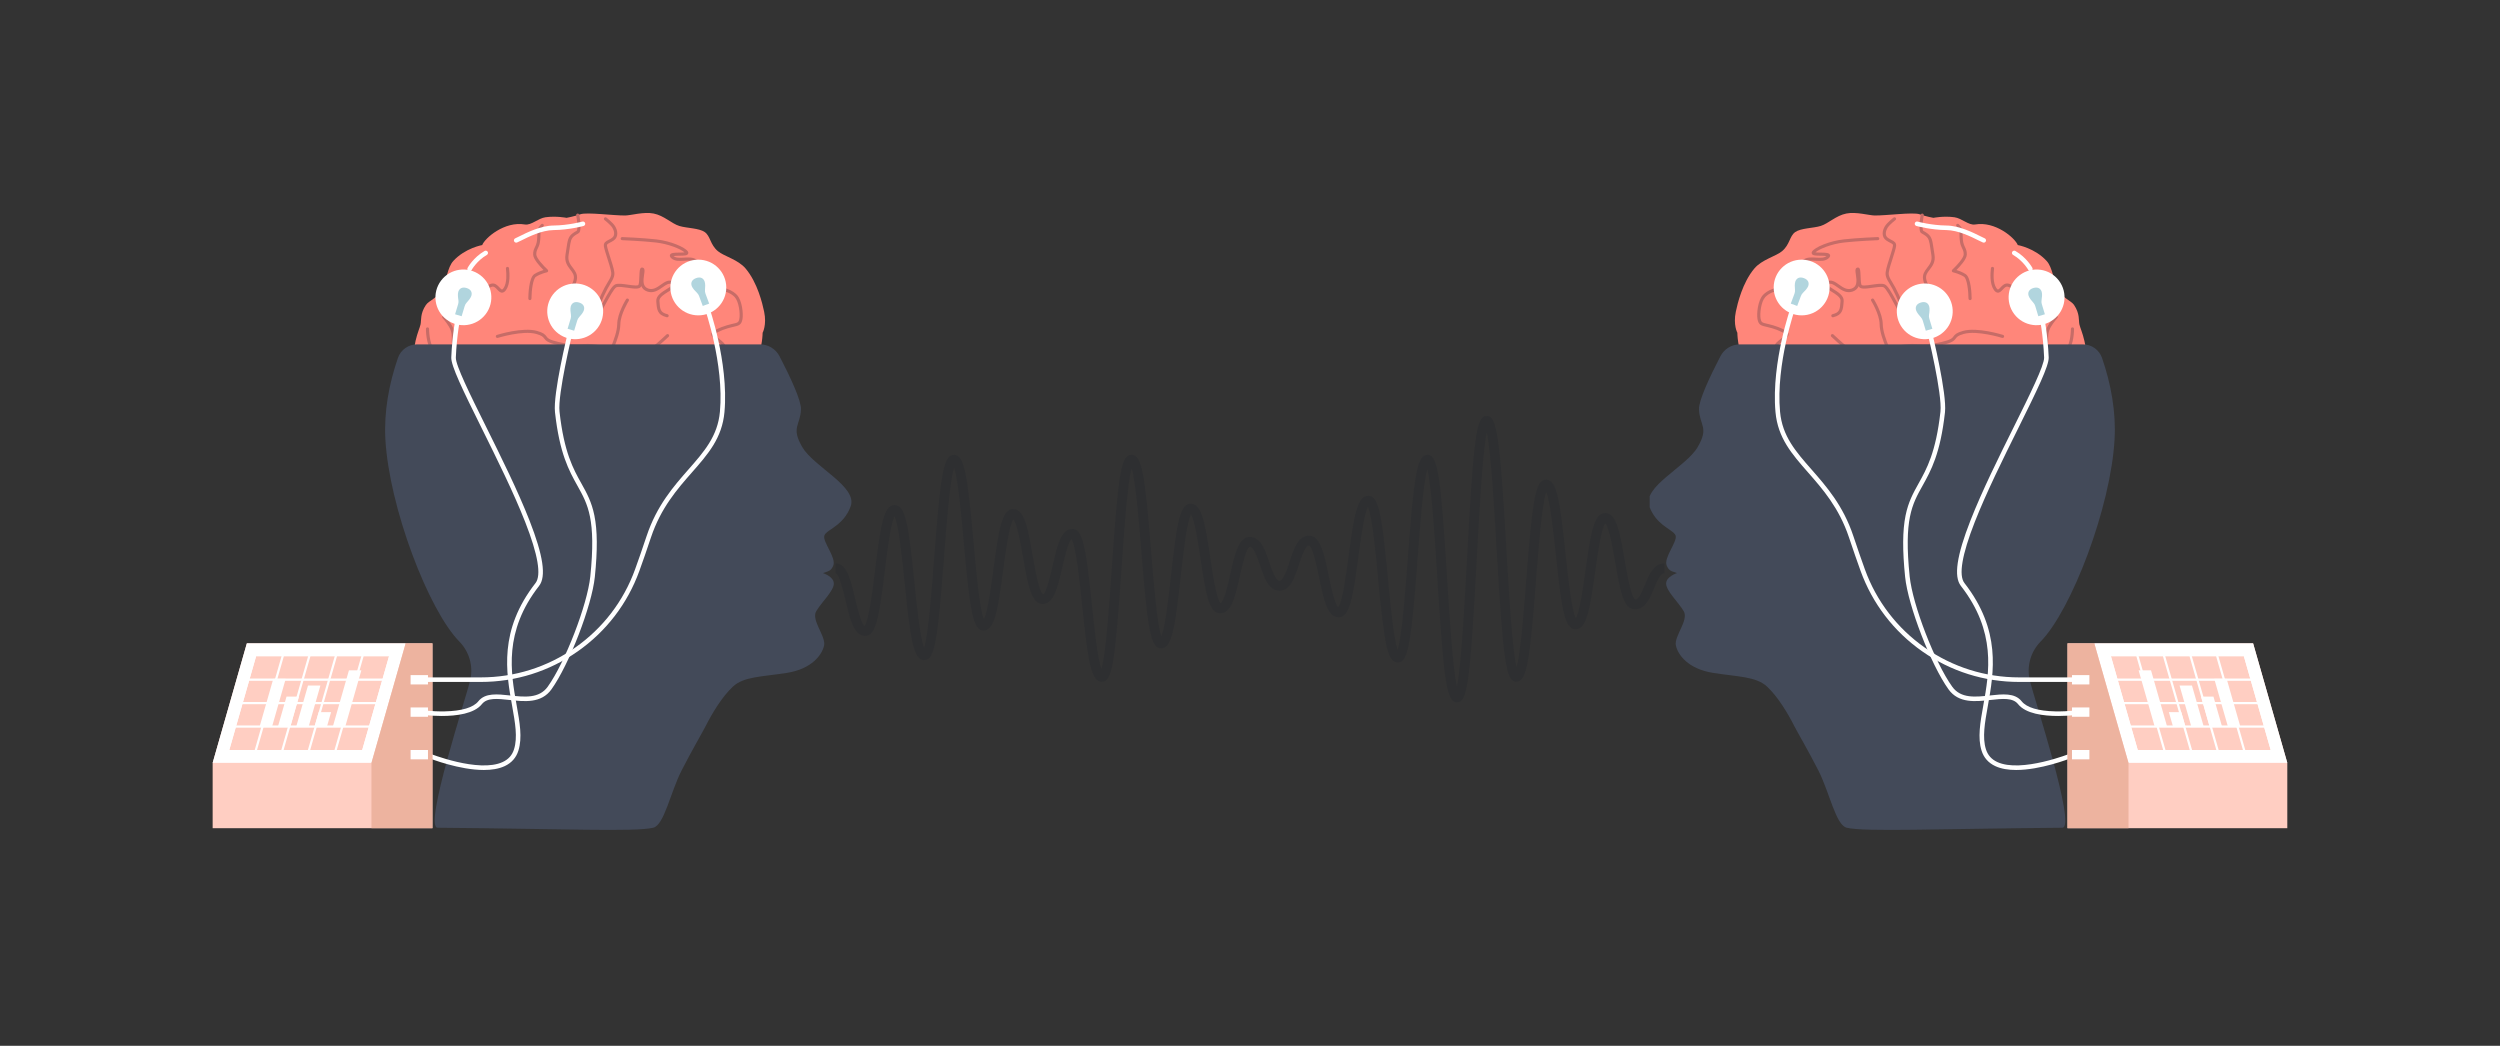 <svg xmlns="http://www.w3.org/2000/svg" xmlns:xlink="http://www.w3.org/1999/xlink" width="600" zoomAndPan="magnify" viewBox="0 0 450 188.25" height="251" preserveAspectRatio="xMidYMid meet" version="1.0"><rect x="0" y="0" width="450" height="188.25" fill="#333333" stroke="none"/><defs><clipPath id="76ee6a9adf"><path d="M 312 38.082 L 376 38.082 L 376 80 L 312 80 Z M 312 38.082 " clip-rule="nonzero"/></clipPath><clipPath id="2ab68fc306"><path d="M 345 38.082 L 349 38.082 L 349 54 L 345 54 Z M 345 38.082 " clip-rule="nonzero"/></clipPath><clipPath id="11511607ef"><path d="M 296.941 61.973 L 380.738 61.973 L 380.738 149.383 L 296.941 149.383 Z M 296.941 61.973 " clip-rule="nonzero"/></clipPath><clipPath id="f451781102"><path d="M 372 115 L 411.75 115 L 411.75 149.387 L 372 149.387 Z M 372 115 " clip-rule="nonzero"/></clipPath><clipPath id="34bd9985ca"><path d="M 376 115 L 411.75 115 L 411.75 138 L 376 138 Z M 376 115 " clip-rule="nonzero"/></clipPath><clipPath id="d2aed7568c"><path d="M 372 115 L 384 115 L 384 149.387 L 372 149.387 Z M 372 115 " clip-rule="nonzero"/></clipPath><clipPath id="5fbbc04c9f"><path d="M 74 38.082 L 138 38.082 L 138 80 L 74 80 Z M 74 38.082 " clip-rule="nonzero"/></clipPath><clipPath id="3d7a2b1573"><path d="M 101 38.082 L 105 38.082 L 105 54 L 101 54 Z M 101 38.082 " clip-rule="nonzero"/></clipPath><clipPath id="a7f55f7005"><path d="M 69.254 61.973 L 153.258 61.973 L 153.258 149.383 L 69.254 149.383 Z M 69.254 61.973 " clip-rule="nonzero"/></clipPath><clipPath id="ffacb0329e"><path d="M 38.242 115 L 78 115 L 78 149.387 L 38.242 149.387 Z M 38.242 115 " clip-rule="nonzero"/></clipPath><clipPath id="3bf5116db8"><path d="M 38.242 115 L 74 115 L 74 138 L 38.242 138 Z M 38.242 115 " clip-rule="nonzero"/></clipPath><clipPath id="8bc44ab003"><path d="M 66 115 L 78 115 L 78 149.387 L 66 149.387 Z M 66 115 " clip-rule="nonzero"/></clipPath><clipPath id="39df22e96e"><path d="M 150.402 74.879 L 299.598 74.879 L 299.598 126.422 L 150.402 126.422 Z M 150.402 74.879 " clip-rule="nonzero"/></clipPath></defs><path fill="#d17c8e" d="M 357.688 77.156 C 360.613 77.012 360.949 77.148 364.43 77.129 C 367.91 77.109 369.137 77.188 369.137 77.188 C 369.137 77.188 370.555 82.375 363.547 84.883 C 356.539 87.391 350.48 85.477 348.336 83.156 C 347.57 82.328 347.332 79.242 346.754 79.117 C 346.754 79.117 348.379 78.602 349.656 78.188 C 350.934 77.777 354.762 77.301 357.688 77.156 " fill-opacity="1" fill-rule="nonzero"/><path fill="#b7677a" d="M 348.691 80.445 C 349.477 80.445 350.477 80.379 351.359 80.121 C 352.734 79.723 353.637 79.629 355.004 79.492 C 355.402 79.449 355.855 79.406 356.367 79.348 C 357.699 79.195 359.02 79.312 360.418 79.441 C 361.418 79.531 362.449 79.629 363.609 79.641 C 366.422 79.676 369.125 78.719 369.152 78.711 C 369.203 78.695 369.227 78.641 369.211 78.59 C 369.191 78.543 369.137 78.516 369.09 78.535 C 369.062 78.543 366.387 79.488 363.609 79.453 C 362.461 79.438 361.43 79.344 360.434 79.254 C 359.027 79.125 357.695 79.004 356.344 79.16 C 355.832 79.219 355.383 79.262 354.984 79.305 C 353.609 79.445 352.699 79.535 351.309 79.941 C 349.562 80.449 347.355 80.191 347.332 80.188 C 347.281 80.184 347.234 80.219 347.227 80.27 C 347.223 80.32 347.258 80.371 347.309 80.375 C 347.32 80.379 347.895 80.445 348.691 80.445 " fill-opacity="1" fill-rule="nonzero"/><path fill="#b7677a" d="M 349.594 81.742 C 350.18 81.742 350.867 81.723 351.613 81.672 C 352.973 81.574 353.664 81.289 354.398 80.988 C 354.867 80.793 355.352 80.594 356.043 80.441 C 356.91 80.254 357.676 80.34 358.484 80.434 C 359.273 80.523 360.09 80.617 361.023 80.445 C 362.863 80.102 366.102 79.449 366.137 79.445 C 366.188 79.434 366.223 79.383 366.211 79.332 C 366.199 79.281 366.148 79.25 366.098 79.262 C 366.066 79.266 362.828 79.914 360.988 80.258 C 360.082 80.426 359.281 80.336 358.508 80.246 C 357.719 80.156 356.898 80.062 356 80.258 C 355.297 80.414 354.801 80.617 354.324 80.812 C 353.609 81.109 352.93 81.391 351.598 81.484 C 349.391 81.641 347.688 81.484 347.668 81.484 C 347.617 81.477 347.57 81.516 347.566 81.57 C 347.562 81.621 347.602 81.668 347.652 81.672 C 347.664 81.672 348.426 81.742 349.594 81.742 " fill-opacity="1" fill-rule="nonzero"/><path fill="#b7677a" d="M 356.32 81.75 C 356.52 81.75 356.711 81.746 356.891 81.742 C 358.305 81.703 359.395 81.578 360.66 81.43 C 361 81.391 361.352 81.352 361.723 81.309 C 363.41 81.129 368.629 80.926 368.68 80.922 C 368.73 80.922 368.773 80.879 368.77 80.824 C 368.77 80.773 368.727 80.73 368.672 80.734 C 368.621 80.734 363.398 80.941 361.703 81.121 C 361.332 81.164 360.98 81.203 360.637 81.242 C 359.379 81.391 358.293 81.512 356.887 81.555 C 355.113 81.605 352.523 81.383 352.496 81.383 C 352.445 81.375 352.398 81.414 352.395 81.469 C 352.387 81.52 352.426 81.566 352.48 81.57 C 352.504 81.57 354.602 81.75 356.32 81.75 " fill-opacity="1" fill-rule="nonzero"/><path fill="#b7677a" d="M 348.938 83.277 C 349.531 83.277 350.551 83.215 351.988 82.902 C 353.219 82.633 354.105 82.625 355.043 82.617 C 355.941 82.609 356.875 82.598 358.234 82.387 C 361.039 81.945 364.969 81.098 365.012 81.086 C 365.062 81.078 365.094 81.027 365.082 80.977 C 365.07 80.926 365.02 80.891 364.969 80.902 C 364.93 80.91 361.004 81.758 358.207 82.199 C 356.859 82.41 355.934 82.418 355.043 82.43 C 354.094 82.438 353.199 82.445 351.945 82.719 C 349.613 83.227 348.363 83.062 348.348 83.062 C 348.297 83.055 348.25 83.09 348.242 83.141 C 348.234 83.195 348.273 83.242 348.324 83.25 C 348.344 83.25 348.551 83.277 348.938 83.277 " fill-opacity="1" fill-rule="nonzero"/><path fill="#b7677a" d="M 349.965 84.504 C 349.973 84.504 349.98 84.504 349.992 84.5 C 350.004 84.496 351.445 84.086 352.508 83.828 C 353.609 83.562 357.199 83.203 357.996 83.277 C 358.809 83.352 360.684 83.359 362.555 82.902 C 364.344 82.465 367.625 82.422 367.66 82.422 C 367.711 82.422 367.754 82.379 367.754 82.328 C 367.754 82.277 367.711 82.234 367.656 82.234 C 367.625 82.234 364.32 82.277 362.508 82.719 C 360.664 83.168 358.816 83.164 358.012 83.09 C 357.203 83.016 353.574 83.379 352.465 83.645 C 351.398 83.902 349.953 84.316 349.938 84.32 C 349.887 84.332 349.859 84.387 349.875 84.434 C 349.887 84.477 349.922 84.504 349.965 84.504 " fill-opacity="1" fill-rule="nonzero"/><path fill="#b7677a" d="M 353.035 85.215 C 353.836 85.215 354.762 85.199 355.363 85.125 L 355.723 85.086 C 357.039 84.934 359.242 84.68 360.805 84.273 C 362.484 83.836 365.816 83.895 365.852 83.895 C 365.906 83.895 365.945 83.852 365.945 83.801 C 365.949 83.75 365.906 83.707 365.855 83.707 C 365.82 83.707 362.461 83.648 360.758 84.09 C 359.203 84.492 357.012 84.746 355.703 84.898 L 355.34 84.941 C 354.098 85.086 351.457 85.008 351.43 85.004 C 351.379 85.004 351.332 85.047 351.332 85.098 C 351.328 85.148 351.371 85.191 351.422 85.195 C 351.438 85.195 352.164 85.215 353.035 85.215 " fill-opacity="1" fill-rule="nonzero"/><path fill="#b7677a" d="M 351.98 78.586 C 352.184 78.586 352.359 78.582 352.496 78.57 C 353.258 78.504 354.957 78.289 356.594 78.086 L 357.188 78.012 C 358.156 77.891 359.184 77.938 360.27 77.984 C 361.168 78.023 362.094 78.062 363.055 78.012 C 365.152 77.902 369.168 77.605 369.207 77.602 C 369.258 77.602 369.297 77.555 369.293 77.504 C 369.289 77.449 369.246 77.41 369.191 77.414 C 369.152 77.418 365.141 77.715 363.047 77.824 C 362.094 77.875 361.172 77.832 360.277 77.797 C 359.184 77.746 358.148 77.703 357.164 77.824 L 356.57 77.898 C 354.934 78.102 353.238 78.316 352.48 78.383 C 351.641 78.453 349.195 78.254 349.172 78.254 C 349.117 78.25 349.074 78.289 349.07 78.34 C 349.062 78.391 349.102 78.438 349.156 78.441 C 349.242 78.449 350.934 78.586 351.98 78.586 " fill-opacity="1" fill-rule="nonzero"/><g clip-path="url(#76ee6a9adf)"><path fill="#ff867a" d="M 312.449 56.098 C 312.754 54.641 313.645 50.871 315.777 48.34 C 317.145 46.711 319.652 46.145 320.77 45.211 C 322.195 44.016 322.098 42.504 323.137 41.773 C 324.18 41.043 326.359 41.09 327.719 40.672 C 329.113 40.242 330.469 38.805 332.344 38.434 C 334.117 38.078 336.43 38.781 337.461 38.789 C 339.582 38.809 344.352 38.16 345.523 38.566 C 346.691 38.977 348.012 39.211 348.012 39.211 C 348.012 39.211 349.852 38.84 351.801 39.105 C 353.125 39.285 354.371 40.602 355.52 40.406 C 359.184 39.781 362.703 42.844 363.199 44.109 C 363.199 44.109 366.27 44.648 368.391 46.969 C 369.48 48.16 369.574 50.418 370.434 52.07 C 371.305 53.742 372.773 54.074 373.328 54.895 C 374.383 56.449 374.137 57.652 374.293 58.391 C 374.531 59.512 376.113 62.328 375.277 66.773 C 374.438 71.219 373.484 73.965 372.047 75.609 C 370.609 77.25 369.137 77.188 369.137 77.188 C 369.137 77.188 367.91 77.109 364.43 77.129 C 360.949 77.148 360.613 77.012 357.688 77.156 C 354.762 77.301 350.934 77.777 349.656 78.188 C 349.312 78.301 348.949 78.418 348.598 78.531 C 347.527 78.871 346.43 79.102 345.312 79.211 C 343.23 79.422 339.367 79.824 336.402 79.254 C 332.352 78.473 329.512 77.121 328.73 76.445 C 327.949 75.766 328.16 74.039 328.109 73.316 C 328.047 72.398 329.074 71.137 329.074 71.137 C 329.074 71.137 318.914 68.094 316.723 67.102 C 314.535 66.113 314.773 66.016 313.762 64.379 C 312.754 62.742 312.723 59.898 312.723 59.898 C 312.723 59.898 311.949 58.488 312.449 56.098 " fill-opacity="1" fill-rule="nonzero"/></g><path fill="#c66c67" d="M 329.074 71.422 C 329.164 71.422 329.254 71.375 329.312 71.297 C 329.324 71.273 330.711 69.211 331.848 68.191 C 332.348 67.746 332.824 67.398 333.289 67.062 C 333.91 66.609 334.496 66.184 335.062 65.574 C 335.352 65.258 335.516 65.027 335.645 64.844 C 335.934 64.441 336.039 64.289 337.277 63.809 C 339.133 63.082 340.629 62.879 342.891 62.57 C 343.824 62.441 344.523 62.469 345.262 62.496 C 346.375 62.539 347.527 62.582 349.574 62.113 C 351.371 61.703 351.742 61.352 352.07 60.898 C 352.254 60.648 352.426 60.41 353.477 60.109 C 355.871 59.43 360.336 60.805 360.379 60.82 C 360.527 60.867 360.688 60.781 360.734 60.633 C 360.781 60.484 360.699 60.324 360.547 60.281 C 360.359 60.219 355.879 58.84 353.32 59.566 C 352.172 59.895 351.887 60.188 351.609 60.57 C 351.398 60.863 351.176 61.164 349.449 61.562 C 347.473 62.012 346.359 61.973 345.281 61.93 C 344.551 61.902 343.797 61.875 342.812 62.012 C 340.512 62.324 338.988 62.531 337.07 63.281 C 335.742 63.797 335.547 64.004 335.184 64.516 C 335.062 64.688 334.91 64.902 334.645 65.191 C 334.117 65.758 333.551 66.172 332.953 66.605 C 332.48 66.949 331.988 67.305 331.469 67.773 C 330.277 68.84 328.898 70.895 328.84 70.98 C 328.75 71.113 328.785 71.285 328.918 71.375 C 328.965 71.406 329.02 71.422 329.074 71.422 " fill-opacity="1" fill-rule="nonzero"/><path fill="#c66c67" d="M 354.613 54.023 C 354.77 54.023 354.898 53.895 354.895 53.738 C 354.891 53.117 354.816 49.98 353.828 49.344 C 353.258 48.973 352.602 48.734 352.164 48.602 C 352.797 47.969 353.992 46.676 354.027 45.848 C 354.055 45.211 353.867 44.824 353.688 44.449 C 353.566 44.191 353.449 43.949 353.383 43.605 C 353.285 43.082 353.273 42.457 353.266 42 C 353.262 41.609 353.258 41.398 353.219 41.266 C 353.137 40.953 352.719 40.5 352.594 40.371 C 352.484 40.258 352.305 40.254 352.191 40.359 C 352.078 40.469 352.074 40.645 352.184 40.758 C 352.395 40.98 352.641 41.297 352.672 41.414 C 352.691 41.484 352.695 41.762 352.699 42.008 C 352.707 42.484 352.719 43.141 352.824 43.711 C 352.906 44.129 353.051 44.43 353.176 44.695 C 353.348 45.047 353.48 45.324 353.461 45.824 C 353.434 46.453 352.191 47.82 351.414 48.535 C 351.336 48.609 351.305 48.719 351.332 48.82 C 351.359 48.922 351.441 49 351.547 49.02 C 351.555 49.023 352.668 49.266 353.52 49.816 C 354.059 50.164 354.316 52.324 354.328 53.742 C 354.328 53.898 354.457 54.023 354.613 54.023 " fill-opacity="1" fill-rule="nonzero"/><g clip-path="url(#2ab68fc306)"><path fill="#c66c67" d="M 348.434 53.523 C 348.52 53.523 348.602 53.484 348.66 53.41 C 348.754 53.285 348.727 53.109 348.602 53.016 C 348.578 52.996 346.969 51.766 346.711 50.188 C 346.602 49.512 346.93 49.082 347.344 48.539 C 347.852 47.879 348.426 47.129 348.207 45.809 C 348.137 45.387 348.082 45.02 348.035 44.695 C 347.824 43.27 347.727 42.617 346.957 42.023 C 346.672 41.801 346.461 41.691 346.32 41.617 C 346.102 41.5 346.102 41.5 346.074 40.996 C 346.02 40.074 346.281 38.793 346.281 38.781 C 346.312 38.629 346.215 38.477 346.062 38.445 C 345.906 38.414 345.758 38.516 345.727 38.668 C 345.715 38.723 345.445 40.035 345.508 41.031 C 345.551 41.734 345.625 41.887 346.055 42.113 C 346.191 42.188 346.363 42.277 346.609 42.469 C 347.199 42.926 347.27 43.391 347.473 44.777 C 347.52 45.105 347.574 45.473 347.645 45.898 C 347.824 46.98 347.371 47.57 346.895 48.195 C 346.453 48.77 346 49.363 346.152 50.281 C 346.445 52.086 348.188 53.41 348.262 53.469 C 348.312 53.504 348.371 53.523 348.434 53.523 " fill-opacity="1" fill-rule="nonzero"/></g><path fill="#c66c67" d="M 342.926 57.422 C 342.945 57.422 342.969 57.418 342.988 57.414 C 343.07 57.402 343.32 57.367 343.414 57.145 C 343.52 56.902 343.363 56.684 343.164 56.406 C 342.973 56.137 342.734 55.801 342.664 55.391 C 342.477 54.328 341.332 51.906 340.508 50.613 C 339.848 49.574 339.922 49.23 340.062 48.609 C 340.078 48.547 340.094 48.48 340.105 48.414 C 340.176 48.098 340.391 47.426 340.617 46.719 C 340.934 45.723 341.262 44.695 341.301 44.293 C 341.363 43.645 340.93 43.422 340.469 43.184 C 340.281 43.086 340.07 42.977 339.844 42.82 C 339.168 42.363 339.5 41.426 339.773 40.996 C 340.133 40.422 341.172 39.621 341.184 39.613 C 341.309 39.516 341.332 39.34 341.234 39.215 C 341.141 39.094 340.961 39.07 340.836 39.164 C 340.789 39.199 339.707 40.035 339.293 40.691 C 338.773 41.516 338.625 42.68 339.523 43.289 C 339.777 43.461 340.016 43.586 340.207 43.684 C 340.68 43.926 340.762 43.988 340.734 44.238 C 340.703 44.582 340.367 45.625 340.074 46.547 C 339.844 47.27 339.625 47.953 339.551 48.297 C 339.539 48.363 339.523 48.422 339.512 48.484 C 339.34 49.246 339.277 49.734 340.027 50.914 C 340.801 52.133 341.934 54.531 342.105 55.488 C 342.113 55.547 342.125 55.605 342.141 55.66 C 341.918 55.266 341.684 54.836 341.48 54.457 C 340.457 52.555 339.793 51.383 339.215 51.172 C 338.699 50.984 337.855 51.109 336.961 51.238 C 336.453 51.312 335.969 51.383 335.594 51.387 C 335.133 51.391 335.078 51.293 335.078 51.293 C 334.953 51.008 334.926 50.293 334.906 49.723 C 334.871 48.73 334.844 48.324 334.562 48.184 C 334.438 48.125 334.297 48.141 334.176 48.227 C 333.902 48.426 333.965 48.82 334.055 49.414 C 334.234 50.59 334.301 51.59 333.309 51.938 C 332.453 52.238 331.734 51.727 331.035 51.234 C 330.332 50.734 329.605 50.219 328.82 50.695 C 328.555 50.855 328.422 51.051 328.422 51.273 C 328.422 51.727 328.969 52.062 329.656 52.488 C 330.41 52.949 331.34 53.527 331.297 54.152 C 331.191 55.707 331.156 56.23 329.848 56.559 C 329.695 56.594 329.602 56.75 329.641 56.898 C 329.676 57.051 329.832 57.145 329.984 57.105 C 331.691 56.68 331.758 55.742 331.863 54.191 C 331.934 53.227 330.836 52.551 329.957 52.008 C 329.586 51.781 329.031 51.438 328.992 51.277 C 329 51.266 329.027 51.23 329.113 51.176 C 329.559 50.91 330.008 51.199 330.707 51.695 C 331.445 52.219 332.363 52.871 333.5 52.473 C 334.062 52.273 334.383 51.922 334.555 51.508 C 334.555 51.512 334.559 51.516 334.559 51.52 C 334.824 52.125 335.852 51.973 337.043 51.797 C 337.793 51.688 338.637 51.566 339.02 51.703 C 339.438 51.855 340.367 53.582 340.984 54.727 C 342.035 56.684 342.477 57.422 342.926 57.422 " fill-opacity="1" fill-rule="nonzero"/><path fill="#c66c67" d="M 326.648 45.578 Z M 323.906 54.379 C 323.922 54.379 323.938 54.379 323.953 54.379 C 324.109 54.352 324.215 54.207 324.188 54.055 C 324.164 53.891 324.098 53.715 324.027 53.508 C 323.793 52.855 323.477 51.961 323.934 50.688 C 324.215 49.914 324.246 49.285 324.277 48.781 C 324.312 48.086 324.336 47.664 324.902 47.223 C 325.379 46.848 326.094 46.891 326.852 46.938 C 327.691 46.988 328.559 47.039 329.164 46.484 C 329.395 46.273 329.473 46.07 329.398 45.875 C 329.254 45.504 328.691 45.477 327.715 45.469 C 327.422 45.465 327.02 45.461 326.781 45.426 C 327.418 44.836 329.668 43.902 331.961 43.648 C 334.457 43.371 337.969 43.238 338 43.234 C 338.16 43.23 338.281 43.098 338.273 42.941 C 338.27 42.785 338.137 42.664 337.98 42.672 C 337.945 42.672 334.414 42.805 331.895 43.086 C 329.285 43.375 326.676 44.496 326.176 45.266 C 326.043 45.469 326.105 45.637 326.141 45.699 C 326.305 46.004 326.789 46.023 327.707 46.031 C 328.023 46.035 328.504 46.043 328.758 46.086 C 328.328 46.457 327.629 46.414 326.883 46.371 C 326.055 46.32 325.199 46.27 324.551 46.777 C 323.785 47.379 323.75 48.016 323.707 48.75 C 323.684 49.242 323.652 49.801 323.398 50.496 C 322.875 51.961 323.262 53.047 323.488 53.695 C 323.555 53.875 323.609 54.031 323.629 54.145 C 323.648 54.281 323.77 54.379 323.906 54.379 " fill-opacity="1" fill-rule="nonzero"/><path fill="#c66c67" d="M 320.879 64.934 C 320.941 64.934 321.004 64.918 321.055 64.875 C 321.176 64.781 321.199 64.602 321.102 64.48 C 320.801 64.098 320.016 62.977 319.973 62.387 C 319.961 62.164 320.531 61.723 320.91 61.426 C 321.469 60.996 321.949 60.625 321.953 60.195 C 321.953 60.07 321.914 59.887 321.715 59.727 C 320.906 59.082 319.367 58.57 318.297 58.324 L 318.148 58.293 C 317.188 58.078 317.039 58.043 316.91 57.359 C 316.746 56.488 316.98 54.305 317.75 53.477 C 318.258 52.934 319.816 51.738 323.371 52.352 C 323.527 52.375 323.676 52.273 323.699 52.121 C 323.727 51.965 323.625 51.82 323.469 51.793 C 319.641 51.133 317.902 52.48 317.336 53.094 C 316.402 54.094 316.168 56.492 316.352 57.465 C 316.547 58.512 317.012 58.617 318.023 58.844 L 318.172 58.879 C 319.184 59.105 320.625 59.582 321.359 60.168 C 321.383 60.188 321.387 60.199 321.387 60.199 C 321.383 60.344 320.848 60.758 320.562 60.98 C 319.949 61.453 319.371 61.902 319.41 62.422 C 319.469 63.293 320.535 64.672 320.656 64.828 C 320.711 64.898 320.797 64.934 320.879 64.934 " fill-opacity="1" fill-rule="nonzero"/><path fill="#c66c67" d="M 339.75 62.492 Z M 339.809 63.051 C 339.828 63.051 339.848 63.051 339.867 63.047 C 339.949 63.027 340.023 62.973 340.062 62.898 C 340.141 62.754 340.105 62.672 339.891 62.121 C 339.57 61.32 338.91 59.656 338.895 58.348 C 338.875 56.398 337.367 53.969 337.305 53.867 C 337.223 53.734 337.047 53.691 336.914 53.773 C 336.781 53.859 336.742 54.031 336.824 54.164 C 336.84 54.188 338.309 56.562 338.328 58.355 C 338.344 59.766 339.004 61.434 339.363 62.328 C 339.43 62.5 339.5 62.68 339.527 62.758 C 339.523 62.781 339.527 62.805 339.531 62.828 C 339.559 62.961 339.68 63.051 339.809 63.051 " fill-opacity="1" fill-rule="nonzero"/><path fill="#c66c67" d="M 334.852 65.664 C 334.867 65.664 334.887 65.66 334.906 65.66 C 335.059 65.633 335.16 65.484 335.133 65.328 C 334.914 64.148 334.059 63.539 333.23 62.953 C 332.988 62.777 332.738 62.602 332.504 62.41 C 331.488 61.574 330.043 60.223 330.027 60.207 C 329.914 60.102 329.734 60.105 329.629 60.219 C 329.52 60.332 329.527 60.512 329.641 60.621 C 329.656 60.633 331.113 62 332.145 62.848 C 332.395 63.051 332.652 63.234 332.902 63.41 C 333.703 63.984 334.395 64.477 334.574 65.434 C 334.598 65.57 334.719 65.664 334.852 65.664 " fill-opacity="1" fill-rule="nonzero"/><path fill="#c66c67" d="M 330.297 69.762 C 330.398 69.762 330.5 69.707 330.551 69.605 C 330.617 69.465 330.562 69.297 330.422 69.227 C 330.402 69.219 328.508 68.277 327.449 67.609 C 327.086 67.375 327.219 66.379 327.324 65.582 C 327.441 64.695 327.543 63.934 327.172 63.57 C 327.062 63.461 326.863 63.344 326.535 63.391 C 325.688 63.512 325.539 64.301 325.422 64.93 C 325.273 65.73 325.141 66.227 324.387 66.301 C 323.609 66.375 323.289 66.176 323.008 66 C 322.562 65.719 322.203 65.57 321.344 66.043 C 319.859 66.859 318.953 67.758 318.914 67.797 C 318.805 67.906 318.805 68.086 318.918 68.195 C 319.027 68.305 319.207 68.305 319.32 68.195 C 319.328 68.188 320.207 67.312 321.617 66.539 C 322.25 66.191 322.395 66.281 322.707 66.477 C 323.027 66.68 323.469 66.957 324.441 66.863 C 325.66 66.746 325.844 65.758 325.98 65.035 C 326.113 64.324 326.211 64.008 326.617 63.949 C 326.695 63.938 326.746 63.945 326.773 63.969 C 326.941 64.137 326.836 64.93 326.762 65.508 C 326.621 66.562 326.477 67.66 327.145 68.086 C 328.227 68.77 330.09 69.695 330.168 69.734 C 330.211 69.754 330.25 69.762 330.297 69.762 " fill-opacity="1" fill-rule="nonzero"/><path fill="#c66c67" d="M 340.484 71.035 C 341.43 71.035 343.07 70.375 344.289 69.883 C 344.609 69.754 344.887 69.641 345.105 69.559 C 346.125 69.184 346.406 69.16 348.133 69.309 C 349.621 69.438 350.508 69.078 351.742 68.586 C 352.023 68.469 352.316 68.352 352.645 68.23 C 354.129 67.672 356.02 67.074 357.48 67.418 C 357.941 67.523 358.379 67.73 358.805 67.926 C 359.66 68.324 360.547 68.738 361.535 68.266 C 362.848 67.641 363.977 66.664 365.48 65.191 C 365.809 64.871 366.156 64.551 366.488 64.242 C 367.75 63.074 368.746 62.156 368.691 61.398 C 368.641 60.621 368.629 59.715 369.172 58.824 C 369.734 57.898 370.324 57.262 370.332 57.254 C 370.438 57.141 370.43 56.961 370.316 56.855 C 370.203 56.746 370.023 56.754 369.914 56.867 C 369.891 56.895 369.281 57.551 368.684 58.531 C 368.086 59.516 368.062 60.508 368.125 61.438 C 368.16 61.926 367.066 62.934 366.102 63.824 C 365.766 64.137 365.414 64.461 365.082 64.789 C 363.621 66.219 362.531 67.164 361.289 67.758 C 360.543 68.113 359.848 67.789 359.043 67.414 C 358.594 67.203 358.129 66.988 357.609 66.867 C 356 66.492 354.004 67.113 352.441 67.703 C 352.109 67.828 351.812 67.945 351.527 68.059 C 350.328 68.543 349.535 68.863 348.18 68.746 C 346.379 68.59 346.012 68.621 344.906 69.031 C 344.68 69.113 344.402 69.227 344.074 69.359 C 342.914 69.824 341.164 70.531 340.387 70.469 C 339.395 70.383 336.836 69.277 336.562 69.141 C 336.422 69.07 336.25 69.125 336.18 69.262 C 336.109 69.402 336.164 69.57 336.305 69.645 C 336.496 69.742 339.191 70.934 340.34 71.031 C 340.387 71.035 340.434 71.035 340.484 71.035 " fill-opacity="1" fill-rule="nonzero"/><path fill="#c66c67" d="M 358.363 48.332 C 358.363 48.336 358.363 48.336 358.363 48.34 C 358.363 48.336 358.363 48.336 358.363 48.332 Z M 364.668 53.754 C 364.711 53.754 364.75 53.75 364.789 53.738 C 364.922 53.703 365.027 53.609 365.078 53.473 C 365.207 53.125 365.082 52.855 364.992 52.656 C 364.875 52.41 364.832 52.316 365.25 52.012 C 366.316 51.234 366.57 49.805 366.578 49.742 C 366.605 49.59 366.5 49.441 366.348 49.414 C 366.191 49.391 366.047 49.492 366.02 49.648 C 366.02 49.66 365.793 50.914 364.918 51.555 C 364.184 52.086 364.297 52.508 364.477 52.895 C 364.527 53.004 364.559 53.078 364.562 53.148 C 364.332 53.023 363.891 52.656 363.555 52.379 C 362.848 51.789 362.121 51.184 361.523 51.051 C 360.867 50.902 360.418 51.383 360.09 51.738 C 359.938 51.898 359.73 52.125 359.625 52.113 C 359.574 52.113 359.477 52.043 359.352 51.859 C 358.684 50.887 358.855 49.121 358.914 48.539 C 358.926 48.395 358.934 48.344 358.93 48.301 C 358.918 48.145 358.785 48.027 358.625 48.039 C 358.473 48.047 358.355 48.18 358.363 48.328 C 358.363 48.352 358.355 48.422 358.348 48.484 C 358.289 49.113 358.102 51.035 358.883 52.176 C 359.102 52.496 359.332 52.66 359.582 52.68 C 359.961 52.707 360.234 52.41 360.504 52.121 C 360.84 51.762 361.086 51.527 361.398 51.602 C 361.859 51.703 362.598 52.32 363.191 52.812 C 363.93 53.426 364.34 53.754 364.668 53.754 " fill-opacity="1" fill-rule="nonzero"/><path fill="#c66c67" d="M 351.145 75.398 C 353.168 75.398 354.312 74.762 355.418 74.145 C 355.77 73.949 356.098 73.766 356.457 73.602 C 357.727 73.02 359.496 73.254 361.371 73.5 C 361.637 73.535 361.906 73.57 362.176 73.605 L 362.277 73.617 C 364.453 73.891 365.543 74.027 367.996 72.645 C 370.371 71.309 371.488 70.738 371.5 70.73 C 371.641 70.66 371.695 70.488 371.621 70.352 C 371.551 70.211 371.379 70.156 371.242 70.23 C 371.23 70.234 370.105 70.809 367.719 72.152 C 365.426 73.441 364.527 73.328 362.348 73.059 L 362.246 73.043 C 361.977 73.012 361.711 72.977 361.445 72.941 C 359.488 72.684 357.641 72.438 356.219 73.09 C 355.84 73.262 355.484 73.461 355.141 73.652 C 354.078 74.246 352.973 74.859 351.023 74.832 C 350.02 74.82 349.191 74.719 348.461 74.629 C 347.23 74.48 346.344 74.371 345.551 74.797 C 345.414 74.871 345.363 75.043 345.438 75.18 C 345.512 75.316 345.684 75.371 345.82 75.293 C 346.453 74.953 347.266 75.055 348.391 75.191 C 349.137 75.281 349.984 75.387 351.016 75.398 C 351.059 75.398 351.105 75.398 351.145 75.398 " fill-opacity="1" fill-rule="nonzero"/><path fill="#c66c67" d="M 370.383 76.195 C 370.383 76.195 370.387 76.195 370.387 76.195 C 370.543 76.191 370.668 76.062 370.668 75.906 C 370.668 75.875 370.586 72.641 367.914 72.121 C 367.758 72.09 367.609 72.191 367.578 72.344 C 367.551 72.5 367.648 72.645 367.805 72.676 C 370.031 73.109 370.098 75.887 370.098 75.914 C 370.102 76.07 370.227 76.195 370.383 76.195 " fill-opacity="1" fill-rule="nonzero"/><path fill="#c66c67" d="M 367.656 69.77 C 367.719 69.77 367.781 69.75 367.832 69.711 C 368.887 68.887 369.102 68.277 369.398 67.434 C 369.535 67.047 369.691 66.609 369.957 66.055 C 370.5 64.926 370.836 64.629 371.301 64.215 C 371.559 63.988 371.848 63.734 372.223 63.309 C 373.34 62.031 373.328 59.316 373.328 59.203 C 373.328 59.047 373.195 58.922 373.043 58.922 C 372.887 58.922 372.758 59.051 372.762 59.207 C 372.762 59.234 372.77 61.824 371.793 62.938 C 371.445 63.336 371.168 63.578 370.926 63.793 C 370.43 64.23 370.035 64.578 369.445 65.812 C 369.168 66.395 369.008 66.848 368.863 67.246 C 368.578 68.055 368.406 68.543 367.484 69.266 C 367.359 69.359 367.336 69.539 367.434 69.66 C 367.492 69.73 367.574 69.77 367.656 69.77 " fill-opacity="1" fill-rule="nonzero"/><path fill="#c66c67" d="M 337.887 74.992 C 337.996 74.992 338.105 74.926 338.148 74.816 L 339.809 70.684 C 339.867 70.539 339.797 70.375 339.648 70.316 C 339.504 70.258 339.34 70.328 339.281 70.473 L 337.621 74.605 C 337.562 74.75 337.633 74.914 337.781 74.973 C 337.816 74.988 337.852 74.992 337.887 74.992 " fill-opacity="1" fill-rule="nonzero"/><path fill="#c66c67" d="M 345.543 73.227 C 345.551 73.227 345.559 73.227 345.566 73.223 C 345.723 73.211 345.84 73.074 345.824 72.918 C 345.816 72.812 345.57 70.363 343.727 69.586 C 343.582 69.527 343.418 69.594 343.355 69.738 C 343.293 69.883 343.359 70.047 343.504 70.109 C 345.035 70.754 345.258 72.945 345.258 72.969 C 345.273 73.113 345.398 73.227 345.543 73.227 " fill-opacity="1" fill-rule="nonzero"/><path fill="#ffffff" d="M 357.078 43.676 C 357.246 43.676 357.402 43.57 357.461 43.406 C 357.539 43.195 357.43 42.957 357.215 42.883 C 357.094 42.836 356.828 42.703 356.52 42.547 C 355.176 41.875 352.68 40.621 350.363 40.594 C 347.648 40.566 345.195 39.895 345.172 39.887 C 344.953 39.828 344.727 39.953 344.668 40.172 C 344.605 40.391 344.734 40.613 344.953 40.676 C 345.055 40.703 347.527 41.383 350.355 41.414 C 352.477 41.438 354.867 42.637 356.148 43.281 C 356.508 43.461 356.77 43.59 356.938 43.652 C 356.984 43.668 357.031 43.676 357.078 43.676 " fill-opacity="1" fill-rule="nonzero"/><path fill="#ffffff" d="M 365.465 48.82 C 365.531 48.82 365.598 48.805 365.66 48.77 C 365.859 48.664 365.934 48.414 365.828 48.219 C 365.785 48.141 364.801 46.348 362.77 45.172 C 362.574 45.062 362.32 45.129 362.207 45.324 C 362.094 45.52 362.16 45.77 362.355 45.883 C 364.18 46.938 365.094 48.59 365.105 48.605 C 365.18 48.742 365.32 48.82 365.465 48.82 " fill-opacity="1" fill-rule="nonzero"/><g clip-path="url(#11511607ef)"><path fill="#434a59" d="M 305.574 80.488 C 307.668 76.91 305.941 76.641 305.816 73.684 C 305.75 72.09 307.789 67.766 309.68 64.117 C 310.359 62.809 311.715 61.988 313.191 61.988 L 374.934 61.988 C 376.484 61.988 377.863 62.973 378.367 64.434 C 379.984 69.117 380.895 74.145 380.625 79.027 C 379.957 91.289 372.871 109.816 367.312 115.484 C 365.535 117.293 364.789 119.871 365.336 122.344 C 365.961 125.195 373.832 148.969 371.223 148.992 C 348.75 149.176 335.727 149.773 332.41 148.992 C 330.441 148.527 329.301 142.59 327.309 138.684 C 325.5 135.141 323.492 131.719 322.969 130.684 C 321.867 128.5 320.047 125.426 318.07 123.59 C 316.098 121.75 312.805 121.828 308.324 121.113 C 303.844 120.398 302.02 117.859 301.66 116.195 C 301.297 114.531 304.02 111.637 303.074 110.023 C 302.133 108.414 299.918 106.383 299.906 105.059 C 299.895 103.734 301.906 103.168 301.859 103.152 C 300.953 102.789 300.465 102.883 300.012 101.816 C 299.406 100.395 301.988 97.488 301.605 96.391 C 301.395 95.781 300.363 95.332 299.266 94.445 C 298.387 93.73 297.465 92.738 296.883 91.156 C 295.57 87.598 303.484 84.066 305.574 80.488 " fill-opacity="1" fill-rule="nonzero"/></g><path fill="#ffffff" d="M 362.906 138.598 C 367.254 138.598 372.312 136.656 373.035 136.367 L 375.355 136.367 C 375.582 136.367 375.766 136.184 375.766 135.957 C 375.766 135.734 375.582 135.551 375.355 135.551 L 372.879 135.551 L 372.801 135.578 C 372.715 135.617 363.809 139.18 359.492 137.156 C 358.461 136.672 357.801 135.926 357.469 134.875 C 356.793 132.738 357.266 130.109 357.812 127.062 C 358.895 121.012 360.242 113.48 353.602 104.953 C 352.52 103.562 353.145 99.863 355.461 93.953 C 357.531 88.676 360.582 82.527 363.273 77.102 C 366.715 70.164 368.824 65.836 368.766 64.328 C 368.605 60.246 367.898 56.699 367.891 56.664 C 367.848 56.441 367.629 56.301 367.406 56.344 C 367.184 56.387 367.039 56.605 367.086 56.824 C 367.094 56.859 367.785 60.348 367.941 64.363 C 367.996 65.734 365.344 71.082 362.539 76.742 C 359.836 82.18 356.777 88.348 354.695 93.656 C 352.199 100.027 351.645 103.777 352.953 105.457 C 359.371 113.695 358.059 121.027 357.004 126.918 C 356.438 130.07 355.949 132.793 356.684 135.121 C 357.082 136.387 357.91 137.32 359.145 137.898 C 360.219 138.402 361.527 138.598 362.906 138.598 " fill-opacity="1" fill-rule="nonzero"/><path fill="#ffffff" d="M 319.262 51.75 C 319.262 54.52 321.516 56.766 324.297 56.766 C 327.074 56.766 329.328 54.52 329.328 51.75 C 329.328 48.98 327.074 46.738 324.297 46.738 C 321.516 46.738 319.262 48.98 319.262 51.75 " fill-opacity="1" fill-rule="nonzero"/><path fill="#b1d5de" d="M 324.699 50.062 C 325.477 50.348 325.695 50.91 325.473 51.512 C 325.324 51.914 324.844 52.41 324.547 52.695 C 324.375 52.859 324.246 53.059 324.164 53.277 L 323.496 55.074 L 322.34 54.652 L 323.008 52.852 C 323.09 52.633 323.121 52.395 323.098 52.164 C 323.055 51.754 323.016 51.062 323.164 50.66 C 323.387 50.062 323.922 49.773 324.699 50.062 " fill-opacity="1" fill-rule="nonzero"/><path fill="#ffffff" d="M 342.438 59.059 C 344.109 61.27 347.262 61.715 349.484 60.051 C 351.703 58.383 352.148 55.242 350.477 53.027 C 348.805 50.816 345.652 50.375 343.43 52.039 C 341.211 53.703 340.766 56.848 342.438 59.059 " fill-opacity="1" fill-rule="nonzero"/><path fill="#b1d5de" d="M 345.762 54.453 C 346.555 54.215 347.07 54.535 347.254 55.145 C 347.379 55.559 347.297 56.242 347.227 56.648 C 347.188 56.883 347.203 57.117 347.273 57.344 L 347.824 59.18 L 346.645 59.531 L 346.094 57.695 C 346.023 57.469 345.906 57.266 345.746 57.09 C 345.465 56.789 345.02 56.262 344.895 55.852 C 344.711 55.238 344.965 54.688 345.762 54.453 " fill-opacity="1" fill-rule="nonzero"/><path fill="#ffffff" d="M 362.562 56.539 C 364.234 58.75 367.391 59.195 369.609 57.527 C 371.832 55.863 372.277 52.723 370.605 50.508 C 368.934 48.297 365.777 47.855 363.559 49.52 C 361.336 51.184 360.891 54.328 362.562 56.539 " fill-opacity="1" fill-rule="nonzero"/><path fill="#b1d5de" d="M 366.012 51.84 C 366.809 51.605 367.32 51.922 367.508 52.535 C 367.629 52.945 367.547 53.633 367.48 54.039 C 367.441 54.27 367.457 54.508 367.523 54.73 L 368.078 56.57 L 366.898 56.922 L 366.344 55.086 C 366.277 54.859 366.16 54.652 366 54.48 C 365.719 54.18 365.27 53.652 365.148 53.242 C 364.961 52.629 365.219 52.078 366.012 51.84 " fill-opacity="1" fill-rule="nonzero"/><g clip-path="url(#f451781102)"><path fill="#ffcec2" d="M 376.973 115.801 L 372.152 115.801 L 372.152 149.078 L 411.715 149.078 L 411.715 137.32 L 405.559 115.801 L 376.973 115.801 " fill-opacity="1" fill-rule="nonzero"/></g><g clip-path="url(#34bd9985ca)"><path fill="#ffffff" d="M 383.129 137.32 L 411.715 137.32 L 405.559 115.801 L 376.973 115.801 L 383.129 137.32 " fill-opacity="1" fill-rule="nonzero"/></g><path fill="#ffcec2" d="M 384.793 135 L 408.723 135 L 403.895 118.121 L 379.965 118.121 L 384.793 135 " fill-opacity="1" fill-rule="nonzero"/><path fill="#ffffff" d="M 401.023 130.777 L 403.258 130.777 L 400.801 122.191 L 398.566 122.191 L 401.023 130.777 " fill-opacity="1" fill-rule="nonzero"/><path fill="#ffffff" d="M 397.727 130.777 L 399.965 130.777 L 398.422 125.387 L 396.188 125.387 L 397.727 130.777 " fill-opacity="1" fill-rule="nonzero"/><path fill="#ffffff" d="M 394.434 130.777 L 396.668 130.777 L 394.555 123.395 L 392.32 123.395 L 394.434 130.777 " fill-opacity="1" fill-rule="nonzero"/><path fill="#ffffff" d="M 391.141 130.777 L 393.375 130.777 L 392.633 128.18 L 390.395 128.18 L 391.141 130.777 " fill-opacity="1" fill-rule="nonzero"/><path fill="#ffffff" d="M 387.844 130.777 L 390.078 130.777 L 387.184 120.66 L 384.949 120.66 L 387.844 130.777 " fill-opacity="1" fill-rule="nonzero"/><path fill="#ffffff" d="M 379.965 118.52 Z M 379.965 117.719 L 403.895 117.719 C 404.074 117.719 404.23 117.84 404.281 118.008 L 409.109 134.891 C 409.145 135.008 409.121 135.141 409.043 135.238 C 408.969 135.34 408.848 135.398 408.723 135.398 L 384.793 135.398 C 384.613 135.398 384.457 135.281 384.406 135.109 L 379.578 118.23 C 379.543 118.109 379.57 117.98 379.645 117.879 C 379.719 117.777 379.84 117.719 379.965 117.719 Z M 379.965 118.121 L 384.793 135 L 408.723 135 L 403.895 118.121 L 379.965 118.121 " fill-opacity="1" fill-rule="nonzero"/><path fill="#ffffff" d="M 383.586 130.98 L 407.516 130.98 C 407.629 130.98 407.719 130.891 407.719 130.777 C 407.719 130.668 407.629 130.578 407.516 130.578 L 383.586 130.578 C 383.477 130.578 383.387 130.668 383.387 130.777 C 383.387 130.891 383.477 130.98 383.586 130.98 " fill-opacity="1" fill-rule="nonzero"/><path fill="#ffffff" d="M 382.379 126.758 L 406.309 126.758 C 406.422 126.758 406.512 126.668 406.512 126.559 C 406.512 126.449 406.422 126.359 406.309 126.359 L 382.379 126.359 C 382.27 126.359 382.18 126.449 382.18 126.559 C 382.18 126.668 382.27 126.758 382.379 126.758 " fill-opacity="1" fill-rule="nonzero"/><path fill="#ffffff" d="M 381.172 122.539 L 405.102 122.539 C 405.211 122.539 405.301 122.449 405.301 122.34 C 405.301 122.23 405.211 122.141 405.102 122.141 L 381.172 122.141 C 381.062 122.141 380.973 122.23 380.973 122.34 C 380.973 122.449 381.062 122.539 381.172 122.539 " fill-opacity="1" fill-rule="nonzero"/><path fill="#ffffff" d="M 389.578 135.199 C 389.598 135.199 389.617 135.195 389.637 135.191 C 389.742 135.16 389.805 135.051 389.773 134.945 L 384.945 118.066 C 384.914 117.961 384.801 117.898 384.695 117.926 C 384.59 117.957 384.527 118.066 384.559 118.176 L 389.387 135.055 C 389.41 135.141 389.492 135.199 389.578 135.199 " fill-opacity="1" fill-rule="nonzero"/><path fill="#ffffff" d="M 394.367 135.199 C 394.383 135.199 394.402 135.195 394.422 135.191 C 394.527 135.16 394.59 135.051 394.559 134.945 L 389.73 118.066 C 389.699 117.961 389.59 117.898 389.48 117.926 C 389.375 117.957 389.312 118.066 389.344 118.176 L 394.172 135.055 C 394.199 135.141 394.277 135.199 394.367 135.199 " fill-opacity="1" fill-rule="nonzero"/><path fill="#ffffff" d="M 399.152 135.199 C 399.172 135.199 399.188 135.195 399.207 135.191 C 399.312 135.16 399.375 135.051 399.344 134.945 L 394.516 118.066 C 394.484 117.961 394.375 117.898 394.27 117.926 C 394.16 117.957 394.098 118.066 394.129 118.176 L 398.957 135.055 C 398.984 135.141 399.062 135.199 399.152 135.199 " fill-opacity="1" fill-rule="nonzero"/><path fill="#ffffff" d="M 403.938 135.199 C 403.957 135.199 403.973 135.195 403.992 135.191 C 404.098 135.16 404.16 135.051 404.133 134.945 L 399.301 118.066 C 399.27 117.961 399.16 117.898 399.055 117.926 C 398.945 117.957 398.887 118.066 398.914 118.176 L 403.746 135.055 C 403.77 135.141 403.852 135.199 403.938 135.199 " fill-opacity="1" fill-rule="nonzero"/><g clip-path="url(#d2aed7568c)"><path fill="#edb39f" d="M 383.129 137.32 L 383.129 149.078 L 372.152 149.078 L 372.152 115.801 L 376.973 115.801 L 383.129 137.32 " fill-opacity="1" fill-rule="nonzero"/></g><path fill="#ffffff" d="M 363.453 122.75 L 375.355 122.75 C 375.582 122.75 375.766 122.566 375.766 122.34 C 375.766 122.113 375.582 121.93 375.355 121.93 L 363.453 121.93 C 357.348 121.93 351.48 120.082 346.484 116.582 C 341.488 113.086 337.754 108.211 335.68 102.488 C 335.043 100.73 334.383 98.82 333.598 96.473 C 331.766 90.988 328.742 87.551 326.078 84.512 C 323.25 81.293 320.809 78.516 320.41 74.117 C 319.621 65.535 323.125 55.52 323.16 55.422 C 323.234 55.207 323.125 54.973 322.91 54.898 C 322.695 54.824 322.461 54.934 322.387 55.148 C 322.375 55.176 321.473 57.738 320.684 61.34 C 319.953 64.672 319.172 69.605 319.59 74.191 C 320.016 78.852 322.539 81.727 325.461 85.051 C 328.074 88.031 331.035 91.406 332.816 96.73 C 333.605 99.086 334.27 101.004 334.906 102.766 C 337.039 108.648 340.879 113.656 346.012 117.254 C 351.148 120.848 357.18 122.75 363.453 122.75 " fill-opacity="1" fill-rule="nonzero"/><path fill="#ffffff" d="M 372.957 123.199 L 376.09 123.199 L 376.09 121.52 L 372.957 121.52 L 372.957 123.199 " fill-opacity="1" fill-rule="nonzero"/><path fill="#ffffff" d="M 372.957 129.02 L 376.09 129.02 L 376.09 127.34 L 372.957 127.34 L 372.957 129.02 " fill-opacity="1" fill-rule="nonzero"/><path fill="#ffffff" d="M 372.957 136.68 L 376.09 136.68 L 376.09 135 L 372.957 135 L 372.957 136.68 " fill-opacity="1" fill-rule="nonzero"/><path fill="#ffffff" d="M 370.469 128.875 C 372.629 128.875 374.426 128.609 374.586 128.582 C 374.809 128.551 374.965 128.34 374.93 128.117 C 374.895 127.895 374.684 127.742 374.461 127.773 C 374.441 127.777 372.32 128.098 369.945 128.047 C 366.887 127.984 364.793 127.359 363.895 126.23 C 362.66 124.688 360.488 124.93 358.184 125.184 C 355.609 125.469 352.949 125.766 351.402 123.609 C 348.273 119.242 344.262 108.855 343.742 103.766 C 342.684 93.469 344.172 90.805 346.055 87.434 C 347.562 84.734 349.27 81.676 350.098 74.199 C 350.465 70.863 347.871 60.238 347.762 59.789 C 347.707 59.566 347.484 59.434 347.266 59.488 C 347.043 59.539 346.91 59.762 346.965 59.98 C 346.992 60.09 349.633 70.918 349.281 74.109 C 348.469 81.422 346.805 84.406 345.336 87.035 C 344.395 88.727 343.504 90.32 343 92.801 C 342.453 95.512 342.43 99.023 342.922 103.852 C 343.457 109.043 347.543 119.633 350.734 124.086 C 352.562 126.629 355.598 126.293 358.277 125.996 C 360.434 125.758 362.301 125.551 363.25 126.742 C 364.637 128.477 367.824 128.875 370.469 128.875 " fill-opacity="1" fill-rule="nonzero"/><path fill="#d17c8e" d="M 92.305 77.156 C 89.379 77.012 89.043 77.148 85.562 77.129 C 82.086 77.109 80.855 77.188 80.855 77.188 C 80.855 77.188 79.438 82.375 86.445 84.883 C 93.453 87.391 99.516 85.477 101.656 83.156 C 102.422 82.328 102.66 79.242 103.238 79.117 C 103.238 79.117 101.617 78.602 100.34 78.188 C 99.062 77.777 95.234 77.301 92.305 77.156 " fill-opacity="1" fill-rule="nonzero"/><path fill="#b7677a" d="M 101.305 80.445 C 100.52 80.445 99.52 80.379 98.633 80.121 C 97.258 79.723 96.355 79.629 94.992 79.492 C 94.594 79.449 94.141 79.406 93.625 79.348 C 92.293 79.195 90.973 79.312 89.574 79.441 C 88.578 79.531 87.543 79.629 86.387 79.641 C 83.574 79.676 80.867 78.719 80.84 78.711 C 80.793 78.695 80.766 78.641 80.785 78.59 C 80.801 78.543 80.855 78.516 80.906 78.535 C 80.934 78.543 83.605 79.488 86.383 79.453 C 87.535 79.438 88.562 79.344 89.559 79.254 C 90.965 79.125 92.297 79.004 93.648 79.16 C 94.16 79.219 94.613 79.262 95.008 79.305 C 96.387 79.445 97.297 79.535 98.688 79.941 C 100.434 80.449 102.641 80.191 102.66 80.188 C 102.715 80.184 102.762 80.219 102.766 80.27 C 102.773 80.32 102.734 80.371 102.684 80.375 C 102.672 80.379 102.098 80.445 101.305 80.445 " fill-opacity="1" fill-rule="nonzero"/><path fill="#b7677a" d="M 100.402 81.742 C 99.816 81.742 99.129 81.723 98.383 81.672 C 97.02 81.574 96.328 81.289 95.598 80.988 C 95.125 80.793 94.641 80.594 93.953 80.441 C 93.086 80.254 92.32 80.34 91.508 80.434 C 90.719 80.523 89.906 80.617 88.969 80.445 C 87.133 80.102 83.891 79.449 83.859 79.445 C 83.805 79.434 83.773 79.383 83.785 79.332 C 83.793 79.281 83.844 79.25 83.895 79.262 C 83.926 79.266 87.168 79.914 89.004 80.258 C 89.91 80.426 90.711 80.336 91.484 80.246 C 92.277 80.156 93.094 80.062 93.992 80.258 C 94.699 80.414 95.191 80.617 95.668 80.812 C 96.387 81.109 97.062 81.391 98.395 81.484 C 100.602 81.641 102.309 81.484 102.324 81.484 C 102.375 81.477 102.422 81.516 102.426 81.57 C 102.43 81.621 102.395 81.668 102.34 81.672 C 102.332 81.672 101.566 81.742 100.402 81.742 " fill-opacity="1" fill-rule="nonzero"/><path fill="#b7677a" d="M 93.672 81.75 C 93.477 81.75 93.285 81.746 93.102 81.742 C 91.688 81.703 90.598 81.578 89.336 81.43 C 88.992 81.391 88.641 81.352 88.27 81.309 C 86.582 81.129 81.367 80.926 81.312 80.922 C 81.262 80.922 81.223 80.879 81.223 80.824 C 81.227 80.773 81.27 80.73 81.32 80.734 C 81.375 80.734 86.598 80.941 88.293 81.121 C 88.66 81.164 89.016 81.203 89.355 81.242 C 90.613 81.391 91.703 81.512 93.105 81.555 C 94.879 81.605 97.473 81.383 97.5 81.383 C 97.551 81.375 97.598 81.414 97.602 81.469 C 97.605 81.52 97.566 81.566 97.516 81.57 C 97.492 81.57 95.391 81.75 93.672 81.75 " fill-opacity="1" fill-rule="nonzero"/><path fill="#b7677a" d="M 101.059 83.277 C 100.465 83.277 99.441 83.215 98.008 82.902 C 96.773 82.633 95.887 82.625 94.949 82.617 C 94.051 82.609 93.121 82.598 91.758 82.387 C 88.957 81.945 85.023 81.098 84.984 81.086 C 84.934 81.078 84.898 81.027 84.91 80.977 C 84.922 80.926 84.973 80.891 85.023 80.902 C 85.062 80.91 88.992 81.758 91.789 82.199 C 93.137 82.41 94.059 82.418 94.953 82.43 C 95.898 82.438 96.797 82.445 98.047 82.719 C 100.379 83.227 101.633 83.062 101.645 83.062 C 101.695 83.055 101.742 83.09 101.75 83.141 C 101.758 83.195 101.723 83.242 101.672 83.25 C 101.648 83.25 101.445 83.277 101.059 83.277 " fill-opacity="1" fill-rule="nonzero"/><path fill="#b7677a" d="M 100.027 84.504 C 100.02 84.504 100.012 84.504 100.004 84.5 C 99.988 84.496 98.547 84.086 97.484 83.828 C 96.387 83.562 92.797 83.203 91.996 83.277 C 91.184 83.352 89.309 83.359 87.441 82.902 C 85.648 82.465 82.367 82.422 82.336 82.422 C 82.281 82.422 82.242 82.379 82.242 82.328 C 82.242 82.277 82.285 82.234 82.336 82.234 C 82.371 82.234 85.672 82.277 87.484 82.719 C 89.332 83.168 91.18 83.164 91.98 83.09 C 92.789 83.016 96.418 83.379 97.527 83.645 C 98.598 83.902 100.039 84.316 100.055 84.32 C 100.105 84.332 100.133 84.387 100.121 84.434 C 100.109 84.477 100.07 84.504 100.027 84.504 " fill-opacity="1" fill-rule="nonzero"/><path fill="#b7677a" d="M 96.957 85.215 C 96.156 85.215 95.234 85.199 94.633 85.125 L 94.27 85.086 C 92.953 84.934 90.754 84.68 89.188 84.273 C 87.508 83.836 84.176 83.895 84.145 83.895 C 84.086 83.895 84.047 83.852 84.047 83.801 C 84.047 83.75 84.086 83.707 84.141 83.707 C 84.172 83.707 87.531 83.648 89.234 84.09 C 90.789 84.492 92.98 84.746 94.293 84.898 L 94.652 84.941 C 95.895 85.086 98.539 85.008 98.566 85.004 C 98.617 85.004 98.66 85.047 98.66 85.098 C 98.664 85.148 98.625 85.191 98.57 85.195 C 98.559 85.195 97.828 85.215 96.957 85.215 " fill-opacity="1" fill-rule="nonzero"/><path fill="#b7677a" d="M 98.012 78.586 C 97.812 78.586 97.637 78.582 97.5 78.57 C 96.734 78.504 95.039 78.289 93.398 78.086 L 92.809 78.012 C 91.836 77.891 90.809 77.938 89.723 77.984 C 88.828 78.023 87.898 78.062 86.938 78.012 C 84.84 77.902 80.828 77.605 80.785 77.602 C 80.734 77.602 80.695 77.555 80.699 77.504 C 80.703 77.449 80.746 77.41 80.801 77.414 C 80.84 77.418 84.852 77.715 86.945 77.824 C 87.898 77.875 88.824 77.832 89.715 77.797 C 90.809 77.746 91.844 77.703 92.832 77.824 L 93.422 77.898 C 95.059 78.102 96.754 78.316 97.516 78.383 C 98.352 78.453 100.797 78.254 100.824 78.254 C 100.875 78.25 100.922 78.289 100.926 78.34 C 100.93 78.391 100.891 78.438 100.84 78.441 C 100.754 78.449 99.059 78.586 98.012 78.586 " fill-opacity="1" fill-rule="nonzero"/><g clip-path="url(#5fbbc04c9f)"><path fill="#ff867a" d="M 137.543 56.098 C 137.238 54.641 136.348 50.871 134.215 48.34 C 132.848 46.711 130.34 46.145 129.223 45.211 C 127.797 44.016 127.898 42.504 126.855 41.773 C 125.816 41.043 123.633 41.09 122.273 40.672 C 120.879 40.242 119.527 38.805 117.648 38.434 C 115.875 38.078 113.562 38.781 112.531 38.789 C 110.41 38.809 105.641 38.16 104.473 38.566 C 103.301 38.977 101.98 39.211 101.98 39.211 C 101.98 39.211 100.141 38.84 98.191 39.105 C 96.867 39.285 95.621 40.602 94.473 40.406 C 90.812 39.781 87.289 42.844 86.797 44.109 C 86.797 44.109 83.727 44.648 81.602 46.969 C 80.512 48.16 80.422 50.418 79.559 52.07 C 78.688 53.742 77.219 54.074 76.664 54.895 C 75.609 56.449 75.859 57.652 75.699 58.391 C 75.461 59.512 73.879 62.328 74.719 66.773 C 75.555 71.219 76.508 73.965 77.945 75.609 C 79.383 77.25 80.855 77.188 80.855 77.188 C 80.855 77.188 82.086 77.109 85.562 77.129 C 89.043 77.148 89.379 77.012 92.305 77.156 C 95.234 77.301 99.062 77.777 100.34 78.188 C 100.68 78.301 101.043 78.418 101.398 78.531 C 102.465 78.871 103.566 79.102 104.68 79.211 C 106.766 79.422 110.625 79.824 113.59 79.254 C 117.641 78.473 120.48 77.121 121.262 76.445 C 122.043 75.766 121.836 74.039 121.883 73.316 C 121.949 72.398 120.918 71.137 120.918 71.137 C 120.918 71.137 131.082 68.094 133.27 67.102 C 135.461 66.113 135.219 66.016 136.23 64.379 C 137.238 62.742 137.273 59.898 137.273 59.898 C 137.273 59.898 138.047 58.488 137.543 56.098 " fill-opacity="1" fill-rule="nonzero"/></g><path fill="#c66c67" d="M 120.918 71.422 C 120.828 71.422 120.738 71.375 120.684 71.297 C 120.668 71.273 119.281 69.211 118.145 68.191 C 117.645 67.746 117.168 67.398 116.707 67.062 C 116.082 66.609 115.496 66.184 114.934 65.574 C 114.641 65.258 114.48 65.027 114.348 64.844 C 114.062 64.441 113.953 64.289 112.715 63.809 C 110.859 63.082 109.363 62.879 107.102 62.57 C 106.168 62.441 105.473 62.469 104.734 62.496 C 103.617 62.539 102.465 62.582 100.418 62.113 C 98.621 61.703 98.25 61.352 97.926 60.898 C 97.742 60.648 97.566 60.41 96.516 60.109 C 94.121 59.43 89.66 60.805 89.613 60.82 C 89.465 60.867 89.305 60.781 89.258 60.633 C 89.211 60.484 89.297 60.324 89.445 60.281 C 89.633 60.219 94.113 58.84 96.672 59.566 C 97.824 59.895 98.109 60.188 98.383 60.57 C 98.598 60.863 98.816 61.164 100.547 61.562 C 102.52 62.012 103.633 61.973 104.711 61.93 C 105.441 61.902 106.195 61.875 107.18 62.012 C 109.48 62.324 111.004 62.531 112.922 63.281 C 114.25 63.797 114.445 64.004 114.812 64.516 C 114.934 64.688 115.082 64.902 115.348 65.191 C 115.875 65.758 116.441 66.172 117.039 66.605 C 117.512 66.949 118.004 67.305 118.523 67.773 C 119.715 68.84 121.098 70.895 121.156 70.98 C 121.242 71.113 121.207 71.285 121.078 71.375 C 121.027 71.406 120.973 71.422 120.918 71.422 " fill-opacity="1" fill-rule="nonzero"/><path fill="#c66c67" d="M 95.383 54.023 C 95.379 54.023 95.379 54.023 95.379 54.023 C 95.223 54.023 95.098 53.895 95.098 53.738 C 95.102 53.117 95.176 49.98 96.164 49.344 C 96.738 48.973 97.391 48.734 97.832 48.602 C 97.195 47.969 96 46.676 95.965 45.848 C 95.938 45.211 96.125 44.824 96.305 44.449 C 96.43 44.191 96.547 43.949 96.609 43.605 C 96.707 43.082 96.719 42.457 96.727 42 C 96.734 41.609 96.738 41.398 96.773 41.266 C 96.859 40.953 97.273 40.5 97.398 40.371 C 97.508 40.258 97.688 40.254 97.801 40.359 C 97.914 40.469 97.918 40.645 97.812 40.758 C 97.602 40.98 97.355 41.297 97.32 41.414 C 97.301 41.484 97.297 41.762 97.293 42.008 C 97.285 42.484 97.273 43.141 97.168 43.711 C 97.09 44.129 96.945 44.43 96.816 44.695 C 96.648 45.047 96.512 45.324 96.535 45.824 C 96.559 46.453 97.805 47.82 98.582 48.535 C 98.66 48.609 98.691 48.719 98.664 48.82 C 98.633 48.922 98.551 49 98.449 49.02 C 98.438 49.023 97.328 49.266 96.473 49.816 C 95.934 50.164 95.676 52.324 95.664 53.742 C 95.664 53.898 95.535 54.023 95.383 54.023 " fill-opacity="1" fill-rule="nonzero"/><g clip-path="url(#3d7a2b1573)"><path fill="#c66c67" d="M 101.562 53.523 C 101.477 53.523 101.391 53.484 101.336 53.41 C 101.238 53.285 101.266 53.109 101.391 53.016 C 101.418 52.996 103.023 51.766 103.281 50.188 C 103.395 49.512 103.066 49.082 102.648 48.539 C 102.145 47.879 101.57 47.129 101.789 45.809 C 101.859 45.387 101.91 45.02 101.961 44.695 C 102.172 43.27 102.266 42.617 103.035 42.023 C 103.32 41.801 103.535 41.691 103.672 41.617 C 103.891 41.5 103.891 41.5 103.922 40.996 C 103.977 40.074 103.715 38.793 103.711 38.781 C 103.68 38.629 103.777 38.477 103.934 38.445 C 104.086 38.414 104.234 38.516 104.266 38.668 C 104.277 38.723 104.547 40.035 104.488 41.031 C 104.445 41.734 104.367 41.887 103.938 42.113 C 103.801 42.188 103.629 42.277 103.383 42.469 C 102.793 42.926 102.727 43.391 102.52 44.777 C 102.473 45.105 102.418 45.473 102.348 45.898 C 102.168 46.98 102.621 47.57 103.102 48.195 C 103.539 48.77 103.992 49.363 103.844 50.281 C 103.547 52.086 101.805 53.41 101.73 53.469 C 101.68 53.504 101.621 53.523 101.562 53.523 " fill-opacity="1" fill-rule="nonzero"/></g><path fill="#c66c67" d="M 107.066 57.422 C 107.047 57.422 107.023 57.418 107.004 57.414 C 106.922 57.402 106.672 57.367 106.578 57.145 C 106.477 56.902 106.633 56.684 106.828 56.406 C 107.02 56.137 107.258 55.801 107.332 55.391 C 107.52 54.328 108.664 51.906 109.488 50.613 C 110.148 49.574 110.07 49.23 109.93 48.609 C 109.914 48.547 109.898 48.48 109.887 48.414 C 109.816 48.098 109.605 47.426 109.379 46.719 C 109.059 45.723 108.734 44.695 108.691 44.293 C 108.629 43.645 109.062 43.422 109.523 43.184 C 109.711 43.086 109.922 42.977 110.148 42.82 C 110.828 42.363 110.492 41.426 110.223 40.996 C 109.859 40.422 108.82 39.621 108.812 39.613 C 108.688 39.516 108.664 39.34 108.758 39.215 C 108.855 39.094 109.031 39.07 109.156 39.164 C 109.203 39.199 110.285 40.035 110.703 40.691 C 111.219 41.516 111.367 42.68 110.469 43.289 C 110.215 43.461 109.977 43.586 109.785 43.684 C 109.316 43.926 109.234 43.988 109.258 44.238 C 109.293 44.582 109.625 45.625 109.918 46.547 C 110.148 47.27 110.367 47.953 110.441 48.297 C 110.457 48.363 110.469 48.422 110.484 48.484 C 110.656 49.246 110.715 49.734 109.965 50.914 C 109.191 52.133 108.059 54.531 107.891 55.488 C 107.879 55.547 107.867 55.605 107.852 55.66 C 108.074 55.266 108.309 54.836 108.512 54.457 C 109.539 52.555 110.203 51.383 110.777 51.172 C 111.297 50.984 112.137 51.109 113.031 51.238 C 113.543 51.312 114.023 51.383 114.402 51.387 C 114.859 51.391 114.914 51.293 114.914 51.293 C 115.039 51.008 115.066 50.293 115.086 49.723 C 115.125 48.73 115.148 48.324 115.434 48.184 C 115.555 48.125 115.695 48.141 115.816 48.227 C 116.09 48.426 116.031 48.82 115.941 49.414 C 115.762 50.59 115.691 51.59 116.684 51.938 C 117.539 52.238 118.262 51.727 118.957 51.234 C 119.66 50.734 120.391 50.219 121.176 50.695 C 121.438 50.855 121.57 51.051 121.57 51.273 C 121.574 51.727 121.027 52.062 120.336 52.488 C 119.586 52.949 118.652 53.527 118.695 54.152 C 118.801 55.707 118.84 56.23 120.148 56.559 C 120.301 56.594 120.391 56.75 120.355 56.898 C 120.316 57.051 120.16 57.145 120.012 57.105 C 118.301 56.68 118.234 55.742 118.129 54.191 C 118.062 53.227 119.156 52.551 120.035 52.008 C 120.406 51.781 120.961 51.438 121.004 51.277 C 120.996 51.266 120.965 51.23 120.879 51.176 C 120.438 50.91 119.984 51.199 119.289 51.695 C 118.547 52.219 117.629 52.871 116.496 52.473 C 115.93 52.273 115.609 51.922 115.441 51.508 C 115.438 51.512 115.438 51.516 115.434 51.52 C 115.172 52.125 114.141 51.973 112.949 51.797 C 112.203 51.688 111.355 51.566 110.973 51.703 C 110.559 51.855 109.629 53.582 109.012 54.727 C 107.957 56.684 107.52 57.422 107.066 57.422 " fill-opacity="1" fill-rule="nonzero"/><path fill="#c66c67" d="M 123.344 45.578 Z M 126.086 54.379 C 126.07 54.379 126.055 54.379 126.039 54.379 C 125.887 54.352 125.781 54.207 125.805 54.055 C 125.832 53.891 125.895 53.715 125.969 53.508 C 126.199 52.855 126.516 51.961 126.059 50.688 C 125.781 49.914 125.746 49.285 125.719 48.781 C 125.68 48.086 125.656 47.664 125.094 47.223 C 124.613 46.848 123.898 46.891 123.145 46.938 C 122.301 46.988 121.434 47.039 120.828 46.484 C 120.598 46.273 120.52 46.07 120.598 45.875 C 120.738 45.504 121.301 45.477 122.281 45.469 C 122.57 45.465 122.973 45.461 123.211 45.426 C 122.574 44.836 120.324 43.902 118.035 43.648 C 115.535 43.371 112.027 43.238 111.992 43.234 C 111.836 43.23 111.715 43.098 111.719 42.941 C 111.723 42.785 111.859 42.664 112.012 42.672 C 112.047 42.672 115.578 42.805 118.098 43.086 C 120.707 43.375 123.316 44.496 123.82 45.266 C 123.949 45.469 123.887 45.637 123.852 45.699 C 123.688 46.004 123.203 46.023 122.285 46.031 C 121.973 46.035 121.488 46.043 121.234 46.086 C 121.664 46.457 122.367 46.414 123.109 46.371 C 123.938 46.32 124.797 46.27 125.441 46.777 C 126.211 47.379 126.242 48.016 126.285 48.75 C 126.312 49.242 126.344 49.801 126.594 50.496 C 127.121 51.961 126.734 53.047 126.504 53.695 C 126.438 53.875 126.383 54.031 126.367 54.145 C 126.344 54.281 126.223 54.379 126.086 54.379 " fill-opacity="1" fill-rule="nonzero"/><path fill="#c66c67" d="M 129.113 64.934 C 129.055 64.934 128.992 64.918 128.938 64.875 C 128.816 64.781 128.793 64.602 128.891 64.48 C 129.191 64.098 129.977 62.977 130.02 62.387 C 130.035 62.164 129.461 61.723 129.082 61.426 C 128.527 60.996 128.043 60.625 128.043 60.195 C 128.039 60.07 128.082 59.887 128.281 59.727 C 129.09 59.082 130.625 58.57 131.695 58.324 L 131.844 58.293 C 132.809 58.078 132.957 58.043 133.086 57.359 C 133.25 56.488 133.012 54.305 132.242 53.477 C 131.738 52.934 130.176 51.738 126.621 52.352 C 126.469 52.375 126.32 52.273 126.293 52.121 C 126.266 51.965 126.371 51.82 126.523 51.793 C 130.355 51.133 132.09 52.48 132.66 53.094 C 133.59 54.094 133.824 56.492 133.645 57.465 C 133.445 58.512 132.984 58.617 131.969 58.844 L 131.82 58.879 C 130.809 59.105 129.367 59.582 128.637 60.168 C 128.613 60.188 128.605 60.199 128.605 60.199 C 128.609 60.344 129.145 60.758 129.434 60.98 C 130.043 61.453 130.621 61.902 130.586 62.422 C 130.527 63.293 129.461 64.672 129.336 64.828 C 129.281 64.898 129.199 64.934 129.113 64.934 " fill-opacity="1" fill-rule="nonzero"/><path fill="#c66c67" d="M 110.246 62.492 Z M 110.184 63.051 C 110.164 63.051 110.145 63.051 110.125 63.047 C 110.043 63.027 109.969 62.973 109.93 62.898 C 109.852 62.754 109.887 62.672 110.105 62.121 C 110.422 61.32 111.082 59.656 111.098 58.348 C 111.117 56.398 112.625 53.969 112.688 53.867 C 112.773 53.734 112.945 53.691 113.078 53.773 C 113.211 53.859 113.254 54.031 113.172 54.164 C 113.156 54.188 111.684 56.562 111.664 58.355 C 111.648 59.766 110.988 61.434 110.633 62.328 C 110.562 62.5 110.492 62.68 110.469 62.758 C 110.469 62.781 110.469 62.805 110.461 62.828 C 110.434 62.961 110.316 63.051 110.184 63.051 " fill-opacity="1" fill-rule="nonzero"/><path fill="#c66c67" d="M 115.141 65.664 C 115.125 65.664 115.105 65.66 115.09 65.66 C 114.938 65.633 114.832 65.484 114.863 65.328 C 115.082 64.148 115.938 63.539 116.762 62.953 C 117.004 62.777 117.254 62.602 117.488 62.41 C 118.508 61.574 119.949 60.223 119.965 60.207 C 120.078 60.102 120.258 60.105 120.367 60.219 C 120.473 60.332 120.469 60.512 120.355 60.621 C 120.34 60.633 118.883 62 117.848 62.848 C 117.602 63.051 117.344 63.234 117.094 63.41 C 116.289 63.984 115.598 64.477 115.422 65.434 C 115.395 65.57 115.273 65.664 115.141 65.664 " fill-opacity="1" fill-rule="nonzero"/><path fill="#c66c67" d="M 119.699 69.762 C 119.594 69.762 119.492 69.707 119.445 69.605 C 119.375 69.465 119.434 69.297 119.57 69.227 C 119.59 69.219 121.488 68.277 122.543 67.609 C 122.91 67.375 122.777 66.379 122.672 65.582 C 122.555 64.695 122.453 63.934 122.824 63.57 C 122.93 63.461 123.129 63.344 123.457 63.391 C 124.305 63.512 124.453 64.301 124.57 64.93 C 124.723 65.73 124.852 66.227 125.605 66.301 C 126.387 66.375 126.703 66.176 126.984 66 C 127.434 65.719 127.789 65.57 128.648 66.043 C 130.137 66.859 131.039 67.758 131.078 67.797 C 131.188 67.906 131.188 68.086 131.074 68.195 C 130.965 68.305 130.785 68.305 130.676 68.195 C 130.668 68.188 129.785 67.312 128.375 66.539 C 127.742 66.191 127.602 66.281 127.289 66.477 C 126.965 66.68 126.523 66.957 125.551 66.863 C 124.332 66.746 124.148 65.758 124.012 65.035 C 123.883 64.324 123.781 64.008 123.375 63.949 C 123.301 63.938 123.246 63.945 123.223 63.969 C 123.051 64.137 123.156 64.93 123.234 65.508 C 123.375 66.562 123.52 67.66 122.848 68.086 C 121.766 68.77 119.902 69.695 119.824 69.734 C 119.785 69.754 119.742 69.762 119.699 69.762 " fill-opacity="1" fill-rule="nonzero"/><path fill="#c66c67" d="M 109.508 71.035 C 108.566 71.035 106.922 70.375 105.703 69.883 C 105.383 69.754 105.105 69.641 104.887 69.559 C 103.871 69.184 103.586 69.16 101.863 69.309 C 100.375 69.438 99.484 69.078 98.254 68.586 C 97.969 68.469 97.676 68.352 97.352 68.23 C 95.867 67.672 93.973 67.074 92.516 67.418 C 92.051 67.523 91.613 67.73 91.191 67.926 C 90.332 68.324 89.449 68.738 88.461 68.266 C 87.145 67.641 86.016 66.664 84.512 65.191 C 84.188 64.871 83.84 64.551 83.504 64.242 C 82.246 63.074 81.25 62.156 81.301 61.398 C 81.355 60.621 81.367 59.715 80.82 58.824 C 80.258 57.898 79.668 57.262 79.664 57.254 C 79.555 57.141 79.562 56.961 79.676 56.855 C 79.793 56.746 79.973 56.754 80.078 56.867 C 80.105 56.895 80.715 57.551 81.309 58.531 C 81.906 59.516 81.93 60.508 81.867 61.438 C 81.832 61.926 82.926 62.934 83.891 63.824 C 84.227 64.137 84.578 64.461 84.91 64.789 C 86.371 66.219 87.461 67.164 88.707 67.758 C 89.453 68.113 90.145 67.789 90.949 67.414 C 91.398 67.203 91.863 66.988 92.387 66.867 C 93.992 66.492 95.992 67.113 97.551 67.703 C 97.883 67.828 98.18 67.945 98.465 68.059 C 99.668 68.543 100.461 68.863 101.812 68.746 C 103.617 68.59 103.984 68.621 105.086 69.031 C 105.312 69.113 105.594 69.227 105.918 69.359 C 107.078 69.824 108.828 70.531 109.605 70.469 C 110.598 70.383 113.156 69.277 113.434 69.141 C 113.57 69.07 113.742 69.125 113.812 69.262 C 113.887 69.402 113.828 69.57 113.691 69.645 C 113.5 69.742 110.805 70.934 109.652 71.031 C 109.605 71.035 109.559 71.035 109.508 71.035 " fill-opacity="1" fill-rule="nonzero"/><path fill="#c66c67" d="M 91.633 48.332 C 91.633 48.336 91.633 48.336 91.629 48.34 C 91.629 48.336 91.633 48.336 91.633 48.332 Z M 85.324 53.754 C 85.285 53.754 85.242 53.75 85.203 53.738 C 85.07 53.703 84.969 53.609 84.918 53.473 C 84.785 53.125 84.91 52.855 85.004 52.656 C 85.117 52.41 85.16 52.316 84.742 52.012 C 83.676 51.234 83.422 49.805 83.414 49.742 C 83.387 49.59 83.492 49.441 83.645 49.414 C 83.801 49.391 83.945 49.492 83.973 49.648 C 83.977 49.66 84.203 50.914 85.078 51.555 C 85.809 52.086 85.695 52.508 85.52 52.895 C 85.469 53.004 85.434 53.078 85.43 53.148 C 85.664 53.023 86.102 52.656 86.438 52.379 C 87.145 51.789 87.875 51.184 88.469 51.051 C 89.125 50.902 89.574 51.383 89.906 51.738 C 90.059 51.898 90.262 52.125 90.367 52.113 C 90.418 52.113 90.516 52.043 90.641 51.859 C 91.309 50.887 91.137 49.121 91.082 48.539 C 91.066 48.395 91.062 48.344 91.066 48.301 C 91.074 48.145 91.211 48.027 91.367 48.039 C 91.52 48.047 91.637 48.18 91.633 48.328 C 91.633 48.352 91.641 48.422 91.645 48.484 C 91.707 49.113 91.895 51.035 91.109 52.176 C 90.891 52.496 90.664 52.66 90.41 52.68 C 90.035 52.707 89.758 52.41 89.488 52.121 C 89.152 51.762 88.91 51.527 88.594 51.602 C 88.133 51.703 87.395 52.32 86.801 52.812 C 86.062 53.426 85.652 53.754 85.324 53.754 " fill-opacity="1" fill-rule="nonzero"/><path fill="#c66c67" d="M 98.848 75.398 C 96.824 75.398 95.684 74.762 94.574 74.145 C 94.227 73.949 93.895 73.766 93.535 73.602 C 92.266 73.02 90.496 73.254 88.621 73.5 C 88.355 73.535 88.09 73.57 87.82 73.605 L 87.715 73.617 C 85.539 73.891 84.449 74.027 81.996 72.645 C 79.621 71.309 78.504 70.738 78.496 70.73 C 78.355 70.66 78.301 70.488 78.371 70.352 C 78.441 70.211 78.613 70.156 78.754 70.23 C 78.766 70.234 79.891 70.809 82.273 72.152 C 84.566 73.441 85.469 73.328 87.645 73.059 L 87.746 73.043 C 88.016 73.012 88.281 72.977 88.547 72.941 C 90.504 72.684 92.355 72.438 93.773 73.09 C 94.152 73.262 94.508 73.461 94.852 73.652 C 95.918 74.246 97.02 74.859 98.969 74.832 C 99.973 74.82 100.801 74.719 101.535 74.629 C 102.762 74.48 103.648 74.371 104.441 74.797 C 104.582 74.871 104.633 75.043 104.559 75.18 C 104.484 75.316 104.312 75.371 104.172 75.293 C 103.539 74.953 102.727 75.055 101.602 75.191 C 100.855 75.281 100.012 75.387 98.977 75.398 C 98.934 75.398 98.891 75.398 98.848 75.398 " fill-opacity="1" fill-rule="nonzero"/><path fill="#c66c67" d="M 79.609 76.195 C 79.609 76.195 79.609 76.195 79.605 76.195 C 79.449 76.191 79.324 76.062 79.328 75.906 C 79.328 75.875 79.406 72.641 82.082 72.121 C 82.234 72.09 82.383 72.191 82.414 72.344 C 82.445 72.5 82.344 72.645 82.191 72.676 C 79.961 73.109 79.895 75.887 79.895 75.914 C 79.891 76.07 79.766 76.195 79.609 76.195 " fill-opacity="1" fill-rule="nonzero"/><path fill="#c66c67" d="M 82.336 69.77 C 82.273 69.77 82.211 69.75 82.16 69.711 C 81.109 68.887 80.891 68.277 80.594 67.434 C 80.457 67.047 80.301 66.609 80.035 66.055 C 79.496 64.926 79.16 64.629 78.691 64.215 C 78.434 63.988 78.145 63.734 77.773 63.309 C 76.656 62.031 76.664 59.316 76.668 59.203 C 76.668 59.047 76.797 58.922 76.953 58.922 C 77.109 58.922 77.234 59.051 77.234 59.207 C 77.234 59.234 77.227 61.824 78.199 62.938 C 78.547 63.336 78.824 63.578 79.066 63.793 C 79.566 64.23 79.957 64.578 80.547 65.812 C 80.828 66.395 80.988 66.848 81.129 67.246 C 81.414 68.055 81.59 68.543 82.512 69.266 C 82.633 69.359 82.656 69.539 82.559 69.66 C 82.504 69.73 82.418 69.77 82.336 69.77 " fill-opacity="1" fill-rule="nonzero"/><path fill="#c66c67" d="M 112.109 74.992 C 111.996 74.992 111.891 74.926 111.844 74.816 L 110.188 70.684 C 110.129 70.539 110.199 70.375 110.344 70.316 C 110.488 70.258 110.656 70.328 110.711 70.473 L 112.371 74.605 C 112.43 74.75 112.359 74.914 112.215 74.973 C 112.18 74.988 112.145 74.992 112.109 74.992 " fill-opacity="1" fill-rule="nonzero"/><path fill="#c66c67" d="M 104.453 73.227 C 104.441 73.227 104.434 73.227 104.426 73.223 C 104.27 73.211 104.156 73.074 104.168 72.918 C 104.18 72.812 104.422 70.363 106.266 69.586 C 106.41 69.527 106.578 69.594 106.641 69.738 C 106.699 69.883 106.633 70.047 106.488 70.109 C 104.961 70.754 104.738 72.945 104.734 72.969 C 104.719 73.113 104.598 73.227 104.453 73.227 " fill-opacity="1" fill-rule="nonzero"/><path fill="#ffffff" d="M 92.918 43.676 C 92.75 43.676 92.59 43.57 92.531 43.406 C 92.453 43.195 92.562 42.957 92.777 42.883 C 92.898 42.836 93.164 42.703 93.473 42.547 C 94.816 41.875 97.316 40.621 99.629 40.594 C 102.344 40.566 104.797 39.895 104.82 39.887 C 105.039 39.828 105.266 39.953 105.328 40.172 C 105.387 40.391 105.262 40.613 105.043 40.676 C 104.938 40.703 102.465 41.383 99.637 41.414 C 97.516 41.438 95.125 42.637 93.844 43.281 C 93.484 43.461 93.227 43.59 93.059 43.652 C 93.012 43.668 92.965 43.676 92.918 43.676 " fill-opacity="1" fill-rule="nonzero"/><path fill="#ffffff" d="M 84.527 48.82 C 84.461 48.82 84.395 48.805 84.332 48.77 C 84.133 48.664 84.059 48.414 84.168 48.219 C 84.207 48.141 85.191 46.348 87.223 45.172 C 87.418 45.062 87.672 45.129 87.785 45.324 C 87.898 45.52 87.832 45.77 87.637 45.883 C 85.812 46.938 84.898 48.59 84.891 48.605 C 84.816 48.742 84.676 48.82 84.527 48.82 " fill-opacity="1" fill-rule="nonzero"/><g clip-path="url(#a7f55f7005)"><path fill="#434a59" d="M 144.418 80.488 C 142.328 76.91 144.055 76.641 144.176 73.684 C 144.242 72.09 142.207 67.766 140.312 64.117 C 139.633 62.809 138.281 61.988 136.801 61.988 L 75.062 61.988 C 73.508 61.988 72.129 62.973 71.625 64.434 C 70.008 69.117 69.102 74.145 69.367 79.027 C 70.035 91.289 77.121 109.816 82.684 115.484 C 84.461 117.293 85.203 119.871 84.66 122.344 C 84.031 125.195 76.164 148.969 78.77 148.992 C 101.242 149.176 114.266 149.773 117.582 148.992 C 119.551 148.527 120.691 142.59 122.688 138.684 C 124.496 135.141 126.504 131.719 127.023 130.684 C 128.125 128.5 129.949 125.426 131.922 123.59 C 133.895 121.75 137.188 121.828 141.668 121.113 C 146.148 120.398 147.973 117.859 148.336 116.195 C 148.695 114.531 145.977 111.637 146.918 110.023 C 147.859 108.414 150.074 106.383 150.086 105.059 C 150.098 103.734 148.086 103.168 148.133 103.152 C 149.043 102.789 149.527 102.883 149.984 101.816 C 150.586 100.395 148.004 97.488 148.387 96.391 C 148.598 95.781 149.629 95.332 150.727 94.445 C 151.605 93.73 152.531 92.738 153.113 91.156 C 154.426 87.598 146.512 84.066 144.418 80.488 " fill-opacity="1" fill-rule="nonzero"/></g><path fill="#ffffff" d="M 87.09 138.598 C 82.738 138.598 77.68 136.656 76.957 136.367 L 74.641 136.367 C 74.414 136.367 74.23 136.184 74.23 135.957 C 74.23 135.734 74.414 135.551 74.641 135.551 L 77.117 135.551 L 77.191 135.578 C 77.281 135.617 86.188 139.18 90.5 137.156 C 91.531 136.672 92.195 135.926 92.523 134.875 C 93.199 132.738 92.727 130.109 92.184 127.062 C 91.098 121.012 89.75 113.48 96.391 104.953 C 97.473 103.562 96.848 99.863 94.531 93.953 C 92.461 88.676 89.41 82.527 86.719 77.102 C 83.277 70.164 81.172 65.836 81.23 64.328 C 81.391 60.246 82.094 56.699 82.102 56.664 C 82.148 56.441 82.363 56.301 82.586 56.344 C 82.809 56.387 82.953 56.605 82.91 56.824 C 82.902 56.859 82.207 60.348 82.051 64.363 C 81.996 65.734 84.648 71.082 87.457 76.742 C 90.156 82.18 93.215 88.348 95.297 93.656 C 97.793 100.027 98.348 103.777 97.039 105.457 C 90.621 113.695 91.938 121.027 92.992 126.918 C 93.555 130.07 94.043 132.793 93.309 135.121 C 92.91 136.387 92.082 137.32 90.852 137.898 C 89.773 138.402 88.469 138.598 87.09 138.598 " fill-opacity="1" fill-rule="nonzero"/><path fill="#ffffff" d="M 130.73 51.75 C 130.73 54.52 128.477 56.766 125.699 56.766 C 122.918 56.766 120.664 54.52 120.664 51.75 C 120.664 48.98 122.918 46.738 125.699 46.738 C 128.477 46.738 130.73 48.98 130.73 51.75 " fill-opacity="1" fill-rule="nonzero"/><path fill="#b1d5de" d="M 125.293 50.062 C 124.516 50.348 124.297 50.91 124.52 51.512 C 124.668 51.914 125.148 52.41 125.449 52.695 C 125.617 52.859 125.75 53.059 125.832 53.277 L 126.496 55.074 L 127.652 54.652 L 126.984 52.852 C 126.902 52.633 126.871 52.395 126.898 52.164 C 126.941 51.754 126.98 51.062 126.828 50.66 C 126.605 50.062 126.074 49.773 125.293 50.062 " fill-opacity="1" fill-rule="nonzero"/><path fill="#ffffff" d="M 107.559 59.059 C 105.887 61.27 102.73 61.715 100.512 60.051 C 98.289 58.383 97.844 55.242 99.516 53.027 C 101.188 50.816 104.344 50.375 106.562 52.039 C 108.781 53.703 109.227 56.848 107.559 59.059 " fill-opacity="1" fill-rule="nonzero"/><path fill="#b1d5de" d="M 104.234 54.453 C 103.438 54.215 102.926 54.535 102.738 55.145 C 102.617 55.559 102.699 56.242 102.766 56.648 C 102.805 56.883 102.789 57.117 102.723 57.344 L 102.168 59.18 L 103.348 59.531 L 103.902 57.695 C 103.969 57.469 104.086 57.266 104.246 57.09 C 104.527 56.789 104.977 56.262 105.098 55.852 C 105.281 55.238 105.027 54.688 104.234 54.453 " fill-opacity="1" fill-rule="nonzero"/><path fill="#ffffff" d="M 87.43 56.539 C 85.758 58.75 82.605 59.195 80.383 57.527 C 78.164 55.863 77.719 52.723 79.391 50.508 C 81.059 48.297 84.215 47.855 86.438 49.52 C 88.656 51.184 89.102 54.328 87.43 56.539 " fill-opacity="1" fill-rule="nonzero"/><path fill="#b1d5de" d="M 83.98 51.84 C 83.188 51.605 82.672 51.922 82.488 52.535 C 82.363 52.945 82.445 53.633 82.516 54.039 C 82.551 54.27 82.535 54.508 82.469 54.73 L 81.914 56.57 L 83.094 56.922 L 83.648 55.086 C 83.715 54.859 83.832 54.652 83.992 54.48 C 84.273 54.18 84.723 53.652 84.848 53.242 C 85.031 52.629 84.777 52.078 83.98 51.84 " fill-opacity="1" fill-rule="nonzero"/><g clip-path="url(#ffacb0329e)"><path fill="#ffcec2" d="M 73.02 115.801 L 77.84 115.801 L 77.84 149.078 L 38.277 149.078 L 38.277 137.32 L 44.434 115.801 L 73.02 115.801 " fill-opacity="1" fill-rule="nonzero"/></g><g clip-path="url(#3bf5116db8)"><path fill="#ffffff" d="M 66.863 137.32 L 38.277 137.32 L 44.434 115.801 L 73.02 115.801 L 66.863 137.32 " fill-opacity="1" fill-rule="nonzero"/></g><path fill="#ffcec2" d="M 65.199 135 L 41.27 135 L 46.098 118.121 L 70.027 118.121 L 65.199 135 " fill-opacity="1" fill-rule="nonzero"/><path fill="#ffffff" d="M 48.973 130.777 L 46.734 130.777 L 49.191 122.191 L 51.426 122.191 L 48.973 130.777 " fill-opacity="1" fill-rule="nonzero"/><path fill="#ffffff" d="M 52.266 130.777 L 50.031 130.777 L 51.574 125.387 L 53.809 125.387 L 52.266 130.777 " fill-opacity="1" fill-rule="nonzero"/><path fill="#ffffff" d="M 55.559 130.777 L 53.324 130.777 L 55.438 123.395 L 57.672 123.395 L 55.559 130.777 " fill-opacity="1" fill-rule="nonzero"/><path fill="#ffffff" d="M 58.855 130.777 L 56.617 130.777 L 57.363 128.18 L 59.598 128.18 L 58.855 130.777 " fill-opacity="1" fill-rule="nonzero"/><path fill="#ffffff" d="M 62.148 130.777 L 59.914 130.777 L 62.809 120.66 L 65.043 120.66 L 62.148 130.777 " fill-opacity="1" fill-rule="nonzero"/><path fill="#ffffff" d="M 70.027 118.52 Z M 70.027 117.719 L 46.098 117.719 C 45.918 117.719 45.762 117.84 45.715 118.008 L 40.883 134.891 C 40.848 135.008 40.875 135.141 40.949 135.238 C 41.027 135.34 41.145 135.398 41.27 135.398 L 65.199 135.398 C 65.379 135.398 65.535 135.281 65.586 135.109 L 70.414 118.23 C 70.449 118.109 70.426 117.98 70.348 117.879 C 70.273 117.777 70.156 117.719 70.027 117.719 Z M 70.027 118.121 L 65.199 135 L 41.27 135 L 46.098 118.121 L 70.027 118.121 " fill-opacity="1" fill-rule="nonzero"/><path fill="#ffffff" d="M 66.406 130.98 L 42.477 130.98 C 42.367 130.98 42.277 130.891 42.277 130.777 C 42.277 130.668 42.367 130.578 42.477 130.578 L 66.406 130.578 C 66.52 130.578 66.609 130.668 66.609 130.777 C 66.609 130.891 66.52 130.98 66.406 130.98 " fill-opacity="1" fill-rule="nonzero"/><path fill="#ffffff" d="M 67.613 126.758 L 43.684 126.758 C 43.574 126.758 43.484 126.668 43.484 126.559 C 43.484 126.449 43.574 126.359 43.684 126.359 L 67.613 126.359 C 67.727 126.359 67.816 126.449 67.816 126.559 C 67.816 126.668 67.727 126.758 67.613 126.758 " fill-opacity="1" fill-rule="nonzero"/><path fill="#ffffff" d="M 68.82 122.539 L 44.891 122.539 C 44.781 122.539 44.691 122.449 44.691 122.34 C 44.691 122.23 44.781 122.141 44.891 122.141 L 68.82 122.141 C 68.934 122.141 69.023 122.23 69.023 122.34 C 69.023 122.449 68.934 122.539 68.82 122.539 " fill-opacity="1" fill-rule="nonzero"/><path fill="#ffffff" d="M 60.414 135.199 C 60.395 135.199 60.379 135.195 60.359 135.191 C 60.254 135.16 60.191 135.051 60.219 134.945 L 65.051 118.066 C 65.082 117.961 65.191 117.898 65.297 117.926 C 65.406 117.957 65.465 118.066 65.438 118.176 L 60.605 135.055 C 60.582 135.141 60.5 135.199 60.414 135.199 " fill-opacity="1" fill-rule="nonzero"/><path fill="#ffffff" d="M 55.629 135.199 C 55.609 135.199 55.59 135.195 55.574 135.191 C 55.465 135.16 55.406 135.051 55.434 134.945 L 60.266 118.066 C 60.293 117.961 60.406 117.898 60.512 117.926 C 60.617 117.957 60.68 118.066 60.648 118.176 L 55.82 135.055 C 55.797 135.141 55.715 135.199 55.629 135.199 " fill-opacity="1" fill-rule="nonzero"/><path fill="#ffffff" d="M 50.844 135.199 C 50.824 135.199 50.805 135.195 50.785 135.191 C 50.68 135.16 50.617 135.051 50.648 134.945 L 55.477 118.066 C 55.508 117.961 55.617 117.898 55.727 117.926 C 55.832 117.957 55.895 118.066 55.863 118.176 L 51.035 135.055 C 51.008 135.141 50.93 135.199 50.844 135.199 " fill-opacity="1" fill-rule="nonzero"/><path fill="#ffffff" d="M 46.055 135.199 C 46.039 135.199 46.02 135.195 46 135.191 C 45.895 135.16 45.832 135.051 45.863 134.945 L 50.691 118.066 C 50.723 117.961 50.832 117.898 50.941 117.926 C 51.047 117.957 51.109 118.066 51.078 118.176 L 46.25 135.055 C 46.223 135.141 46.145 135.199 46.055 135.199 " fill-opacity="1" fill-rule="nonzero"/><g clip-path="url(#8bc44ab003)"><path fill="#edb39f" d="M 66.863 137.32 L 66.863 149.078 L 77.84 149.078 L 77.84 115.801 L 73.02 115.801 L 66.863 137.32 " fill-opacity="1" fill-rule="nonzero"/></g><path fill="#ffffff" d="M 86.539 122.75 L 74.641 122.75 C 74.414 122.75 74.23 122.566 74.23 122.34 C 74.23 122.113 74.414 121.93 74.641 121.93 L 86.539 121.93 C 92.645 121.93 98.512 120.082 103.512 116.582 C 108.504 113.086 112.242 108.211 114.312 102.488 C 114.949 100.73 115.613 98.82 116.395 96.473 C 118.23 90.988 121.25 87.551 123.914 84.512 C 126.742 81.293 129.184 78.516 129.586 74.117 C 130.371 65.535 126.867 55.52 126.832 55.422 C 126.758 55.207 126.871 54.973 127.082 54.898 C 127.297 54.824 127.531 54.934 127.609 55.148 C 127.617 55.176 128.52 57.738 129.309 61.34 C 130.039 64.672 130.824 69.605 130.402 74.191 C 129.977 78.852 127.457 81.727 124.535 85.051 C 121.918 88.031 118.957 91.406 117.176 96.73 C 116.387 99.086 115.727 101.004 115.086 102.766 C 112.957 108.648 109.117 113.656 103.98 117.254 C 98.848 120.848 92.816 122.75 86.539 122.75 " fill-opacity="1" fill-rule="nonzero"/><path fill="#ffffff" d="M 77.035 123.199 L 73.906 123.199 L 73.906 121.52 L 77.035 121.52 L 77.035 123.199 " fill-opacity="1" fill-rule="nonzero"/><path fill="#ffffff" d="M 77.035 129.02 L 73.906 129.02 L 73.906 127.34 L 77.035 127.34 L 77.035 129.02 " fill-opacity="1" fill-rule="nonzero"/><path fill="#ffffff" d="M 77.035 136.68 L 73.906 136.68 L 73.906 135 L 77.035 135 L 77.035 136.68 " fill-opacity="1" fill-rule="nonzero"/><path fill="#ffffff" d="M 79.523 128.875 C 77.367 128.875 75.57 128.609 75.406 128.582 C 75.184 128.551 75.031 128.34 75.062 128.117 C 75.098 127.895 75.309 127.742 75.531 127.773 C 75.555 127.777 77.672 128.098 80.051 128.047 C 83.109 127.984 85.199 127.359 86.102 126.23 C 87.332 124.688 89.508 124.93 91.809 125.184 C 94.383 125.469 97.043 125.766 98.59 123.609 C 101.719 119.242 105.73 108.855 106.254 103.766 C 107.309 93.469 105.82 90.805 103.938 87.434 C 102.434 84.734 100.727 81.676 99.898 74.199 C 99.527 70.863 102.121 60.238 102.23 59.789 C 102.285 59.566 102.508 59.434 102.727 59.488 C 102.949 59.539 103.082 59.762 103.031 59.98 C 103.004 60.09 100.359 70.918 100.715 74.109 C 101.523 81.422 103.188 84.406 104.656 87.035 C 105.602 88.727 106.492 90.32 106.992 92.801 C 107.539 95.512 107.566 99.023 107.07 103.852 C 106.535 109.043 102.449 119.633 99.258 124.086 C 97.434 126.629 94.398 126.293 91.719 125.996 C 89.559 125.758 87.691 125.551 86.742 126.742 C 85.359 128.477 82.168 128.875 79.523 128.875 " fill-opacity="1" fill-rule="nonzero"/><g clip-path="url(#39df22e96e)"><path fill="#2e2f31" d="M 296.117 105.199 C 295.598 106.469 295.008 107.902 294.336 107.918 C 293.594 107.496 292.883 103.34 292.457 100.859 C 291.523 95.426 290.902 92.348 288.922 92.348 C 286.922 92.348 286.336 95.895 285.387 102.684 C 284.969 105.703 284.352 110.137 283.641 111.301 C 282.871 109.809 282.23 103.789 281.801 99.703 C 280.75 89.801 280.211 86.336 278.262 86.336 C 276.371 86.336 275.836 89.98 274.723 104.457 C 274.289 110.07 273.719 117.457 272.988 120.137 C 272.188 116.812 271.594 106.523 271.145 98.742 C 269.969 78.449 269.441 74.879 267.602 74.879 C 265.742 74.879 265.246 78.484 264.062 100.602 C 263.617 108.902 263.031 119.836 262.242 123.602 C 261.488 120.234 260.918 111.07 260.484 104.09 C 259.305 85.191 258.777 81.871 256.941 81.871 C 255.051 81.871 254.516 85.613 253.406 100.492 C 252.953 106.516 252.355 114.52 251.574 116.961 C 250.84 114.883 250.242 108.539 249.828 104.156 C 248.719 92.418 248.156 89.238 246.289 89.238 C 244.285 89.238 243.699 92.949 242.758 100.055 C 242.312 103.391 241.656 108.363 240.891 109.293 C 240.227 108.773 239.535 105.422 239.156 103.582 C 238.363 99.738 237.68 96.418 235.633 96.418 C 233.664 96.418 232.887 98.793 232.133 101.094 C 231.684 102.469 231 104.555 230.305 104.555 C 229.602 104.555 228.945 102.617 228.469 101.203 C 227.715 98.969 226.934 96.656 224.973 96.656 C 222.938 96.656 222.25 99.75 221.453 103.328 C 221.094 104.949 220.355 108.258 219.707 108.598 C 218.957 107.855 218.266 103.207 217.848 100.402 C 216.902 94.008 216.312 90.672 214.316 90.672 C 212.383 90.672 211.812 94.215 210.781 103.59 C 210.367 107.352 209.766 112.824 209.047 114.539 C 208.262 112.379 207.656 104.855 207.199 99.215 C 206.086 85.355 205.551 81.871 203.664 81.871 C 201.832 81.871 201.305 84.914 200.125 102.23 C 199.668 108.922 199.059 117.824 198.258 120.434 C 197.543 118.512 196.953 112.816 196.547 108.875 C 195.496 98.762 194.957 95.219 193.008 95.219 C 190.977 95.219 190.289 98.258 189.488 101.77 C 189.168 103.188 188.312 106.945 187.754 106.961 C 187.016 106.547 186.309 102.461 185.883 100.02 C 185.035 95.148 184.426 91.633 182.355 91.633 C 180.348 91.633 179.766 95.34 178.82 102.449 C 178.406 105.578 177.801 110.145 177.102 111.465 C 176.312 109.648 175.699 102.754 175.238 97.605 C 174.137 85.223 173.57 81.871 171.703 81.871 C 169.812 81.871 169.277 85.57 168.164 100.281 C 167.711 106.266 167.109 114.23 166.324 116.594 C 165.598 114.688 165 108.824 164.586 104.777 C 163.543 94.508 163 90.914 161.051 90.914 C 159.125 90.914 158.555 94.109 157.52 102.578 C 157.07 106.23 156.402 111.688 155.617 112.66 C 155 112.312 154.25 109.133 153.918 107.727 C 153.117 104.336 152.426 101.406 150.402 101.406 L 150.402 103.176 C 151.039 103.176 151.859 106.652 152.211 108.137 C 153.012 111.527 153.703 114.457 155.727 114.457 C 157.652 114.457 158.227 111.258 159.262 102.793 C 159.68 99.359 160.293 94.336 161.02 92.934 C 161.785 94.574 162.414 100.75 162.844 104.957 C 163.887 115.23 164.43 118.824 166.379 118.824 C 168.27 118.824 168.801 115.125 169.914 100.414 C 170.363 94.488 170.957 86.621 171.734 84.176 C 172.473 86.332 173.051 92.844 173.492 97.766 C 174.598 110.148 175.16 113.5 177.027 113.5 C 179.035 113.5 179.621 109.793 180.562 102.684 C 181 99.387 181.648 94.484 182.402 93.48 C 183.094 94.227 183.754 98.012 184.152 100.324 C 185 105.195 185.613 108.715 187.68 108.715 C 189.711 108.715 190.402 105.68 191.199 102.164 C 191.5 100.848 192.258 97.508 192.871 97.043 C 193.684 98.277 194.352 104.727 194.801 109.059 C 195.848 119.172 196.387 122.711 198.336 122.711 C 200.164 122.711 200.695 119.668 201.875 102.352 C 202.32 95.789 202.914 87.098 203.695 84.305 C 204.438 86.766 205.016 93.93 205.453 99.355 C 206.566 113.215 207.102 116.699 208.988 116.699 C 210.926 116.699 211.496 113.16 212.527 103.785 C 212.961 99.832 213.602 93.996 214.371 92.605 C 215.078 93.672 215.719 97.996 216.113 100.66 C 217.062 107.055 217.648 110.391 219.645 110.391 C 221.68 110.391 222.367 107.297 223.168 103.719 C 223.539 102.051 224.309 98.582 224.973 98.426 C 225.68 98.426 226.332 100.359 226.809 101.773 C 227.562 104.008 228.344 106.32 230.305 106.32 C 232.27 106.32 233.047 103.945 233.801 101.645 C 234.254 100.266 234.934 98.184 235.613 98.184 C 236.305 98.449 237.043 102.023 237.438 103.941 C 238.262 107.945 238.914 111.109 240.961 111.109 C 242.969 111.109 243.555 107.398 244.496 100.289 C 244.914 97.148 245.523 92.555 246.227 91.258 C 247.012 92.996 247.648 99.738 248.078 104.324 C 249.188 116.066 249.75 119.246 251.617 119.246 C 253.508 119.246 254.043 115.5 255.156 100.625 C 255.59 94.801 256.164 87.129 256.906 84.418 C 257.691 87.531 258.285 97.023 258.73 104.203 C 259.91 123.102 260.438 126.422 262.273 126.422 C 264.133 126.422 264.629 122.816 265.812 100.699 C 266.254 92.449 266.836 81.602 267.617 77.77 C 268.379 81.387 268.953 91.301 269.391 98.848 C 270.566 119.141 271.094 122.711 272.93 122.711 C 274.824 122.711 275.355 119.066 276.473 104.59 C 276.926 98.688 277.531 90.828 278.32 88.539 C 279.043 90.352 279.645 96 280.055 99.895 C 281.105 109.797 281.645 113.262 283.59 113.262 C 285.594 113.262 286.18 109.719 287.125 102.93 C 287.562 99.789 288.215 95.125 288.957 94.191 C 289.66 94.93 290.324 98.801 290.727 101.16 C 291.66 106.598 292.285 109.672 294.262 109.672 C 296.184 109.672 297.008 107.656 297.738 105.879 C 298.262 104.609 298.848 103.176 299.598 103.176 L 299.598 101.406 C 297.676 101.406 296.848 103.422 296.117 105.199 " fill-opacity="1" fill-rule="nonzero"/></g></svg>
